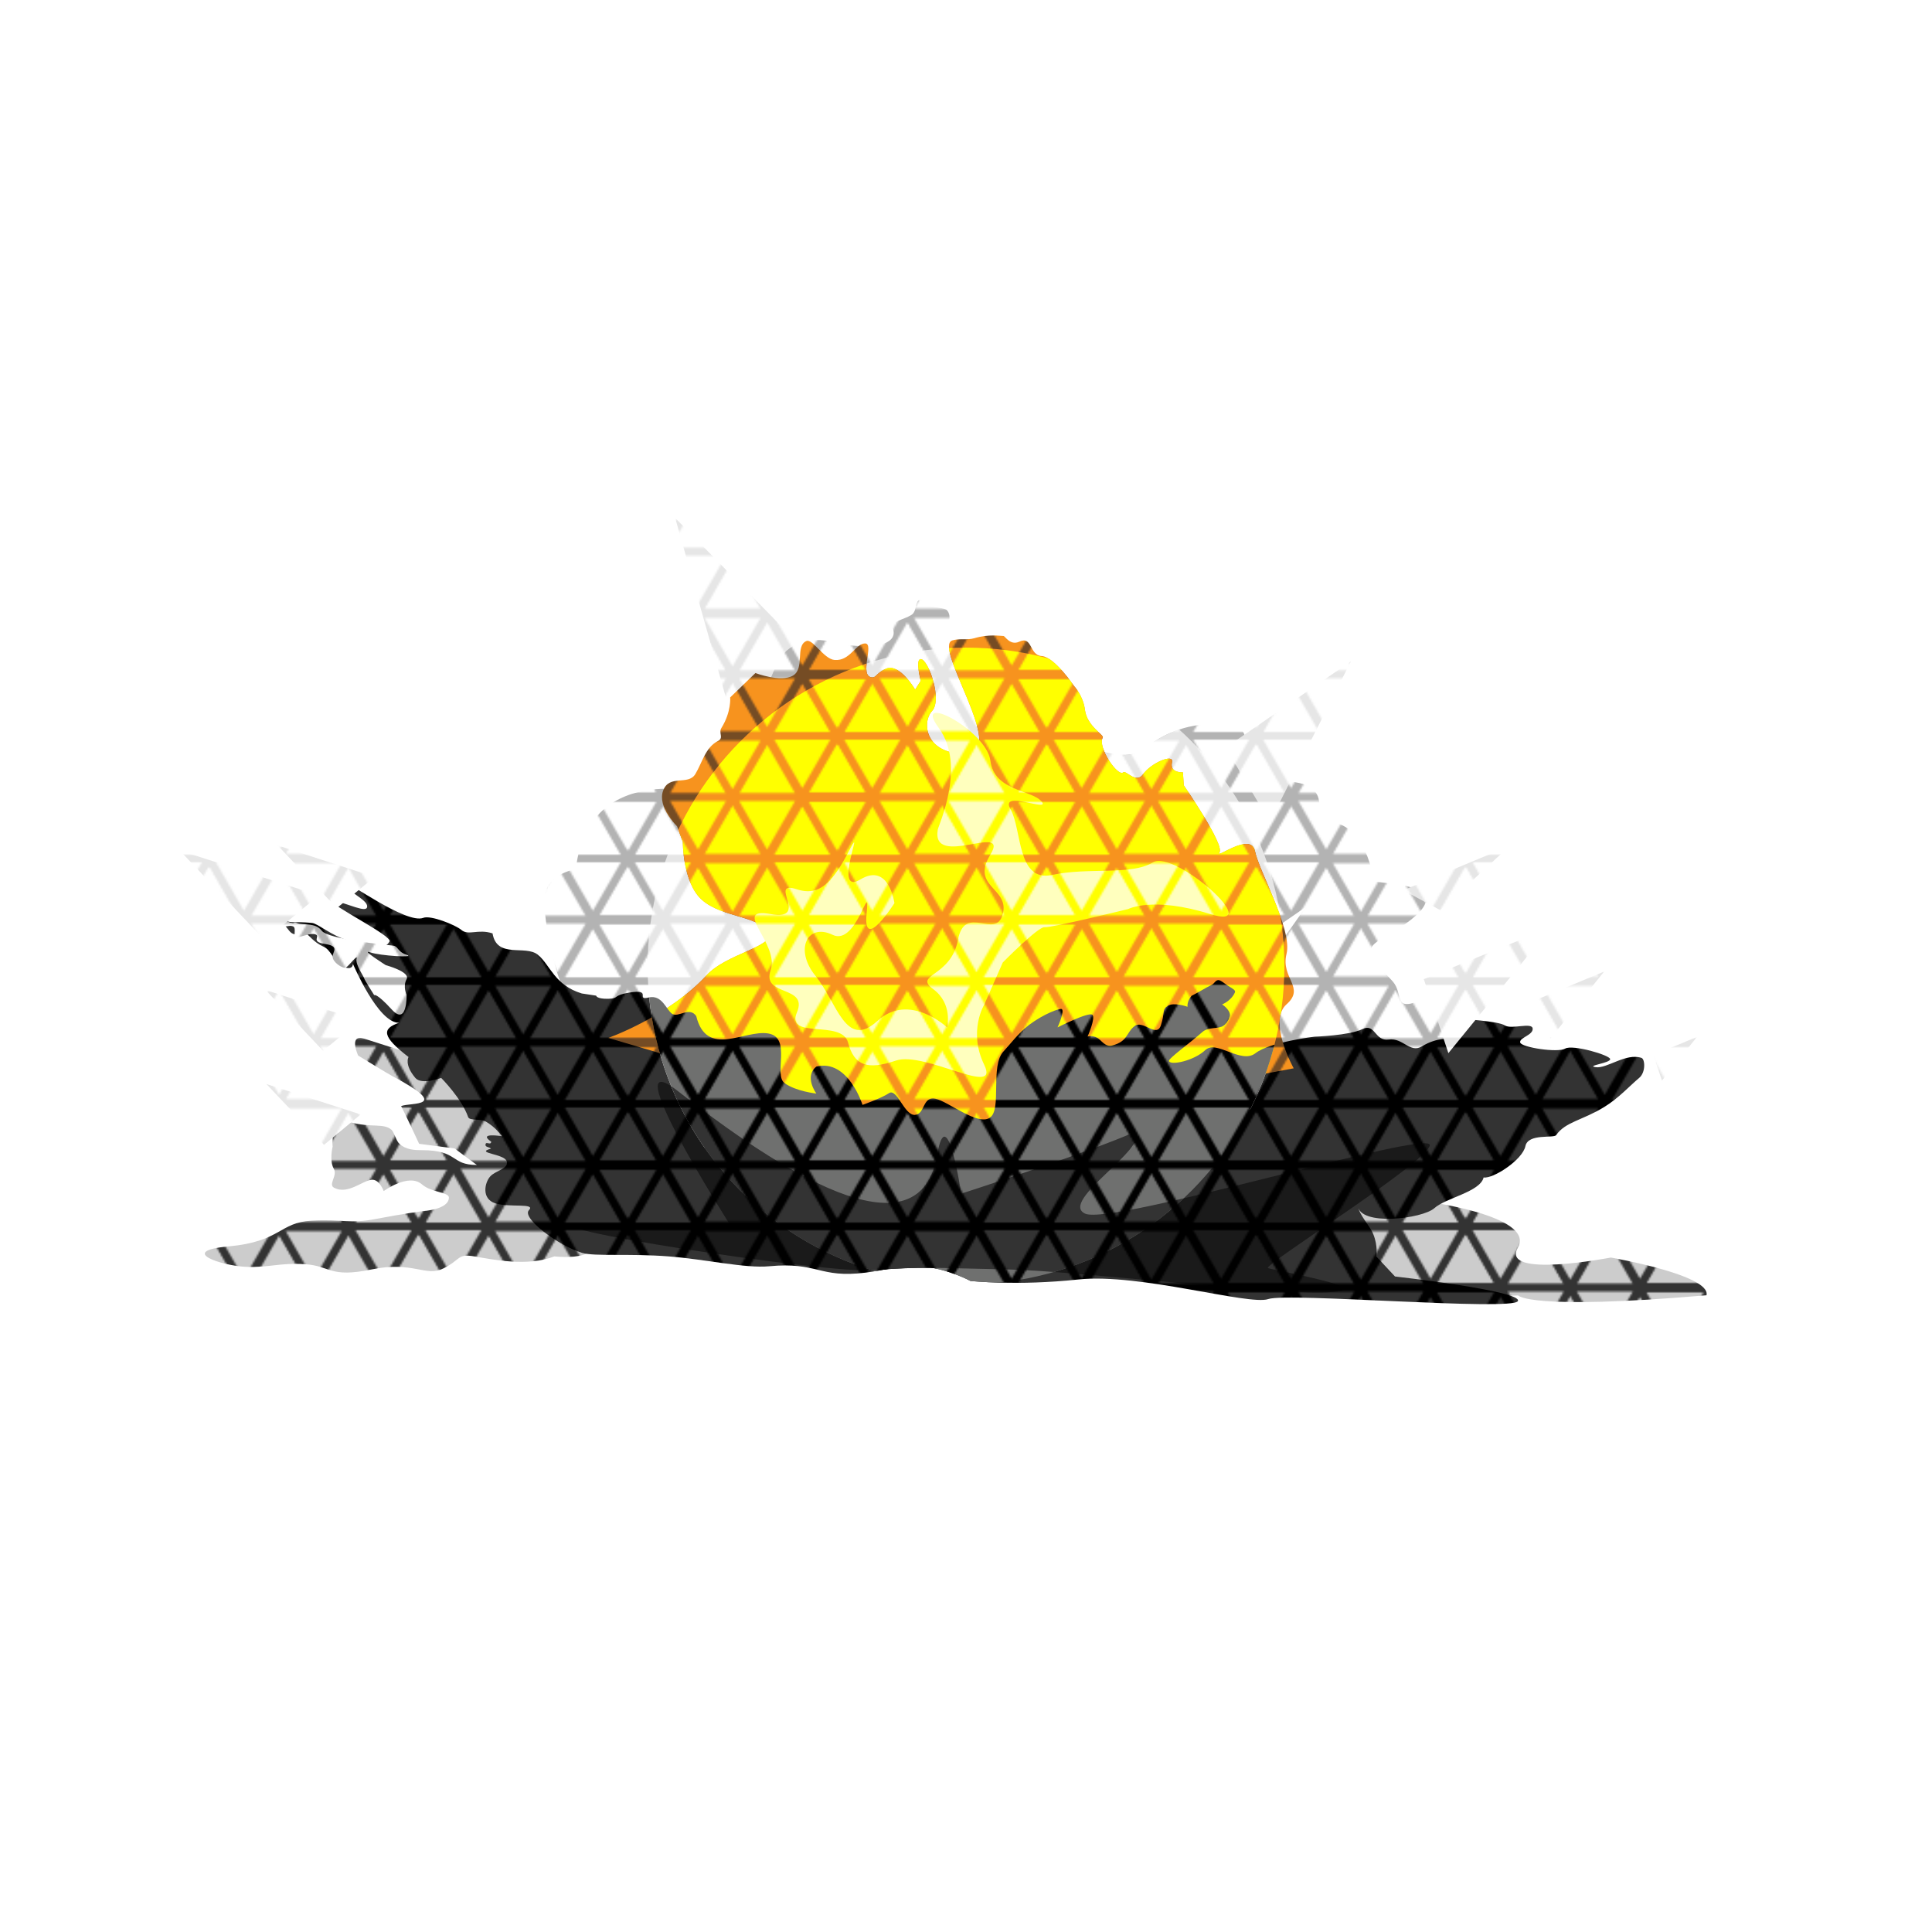 <?xml version="1.0" encoding="utf-8"?>
<!-- Generator: Adobe Illustrator 16.0.0, SVG Export Plug-In . SVG Version: 6.00 Build 0)  -->
<!DOCTYPE svg PUBLIC "-//W3C//DTD SVG 1.1//EN" "http://www.w3.org/Graphics/SVG/1.1/DTD/svg11.dtd">
<svg version="1.1" id="Layer_1" xmlns="http://www.w3.org/2000/svg" xmlns:xlink="http://www.w3.org/1999/xlink" x="0px" y="0px"
	 width="1024px" height="1024px" viewBox="0 0 1024 1024" enable-background="new 0 0 1024 1024" xml:space="preserve">
<pattern  width="110.551" height="65" patternUnits="userSpaceOnUse" id="New_Pattern_12" viewBox="38.611 -99.5 110.551 65" overflow="visible">
	<g>
		<polygon fill="none" points="38.611,-99.5 149.162,-99.5 149.162,-34.5 38.611,-34.5 		"/>
		<g>
			
				<polygon fill="#1A1A1A" stroke="#000000" stroke-width="4" stroke-linecap="round" stroke-linejoin="round" stroke-miterlimit="10" points="
				130.879,-66.251 112.551,-34.5 112.551,-34.5 149.173,-34.5 149.173,-34.5 130.879,-66.251 			"/>
			
				<polygon fill="#1A1A1A" stroke="#000000" stroke-width="4" stroke-linecap="round" stroke-linejoin="round" stroke-miterlimit="10" points="
				167.479,-66.251 149.151,-34.5 149.151,-34.5 185.773,-34.5 185.773,-34.5 167.479,-66.251 			"/>
			
				<polygon fill="#1A1A1A" stroke="#000000" stroke-width="4" stroke-linecap="round" stroke-linejoin="round" stroke-miterlimit="10" points="
				149.179,-34.251 130.851,-2.5 130.851,-2.5 167.474,-2.5 167.474,-2.5 149.179,-34.251 			"/>
			
				<polygon fill="#1A1A1A" stroke="#000000" stroke-width="4" stroke-linecap="round" stroke-linejoin="round" stroke-miterlimit="10" points="
				167.445,-2.748 185.773,-34.5 185.773,-34.5 149.151,-34.5 149.151,-34.5 167.445,-2.748 			"/>
			
				<polygon fill="#1A1A1A" stroke="#000000" stroke-width="4" stroke-linecap="round" stroke-linejoin="round" stroke-miterlimit="10" points="
				130.845,-2.748 149.173,-34.5 149.173,-34.5 112.551,-34.5 112.551,-34.5 130.845,-2.748 			"/>
			
				<polygon fill="#1A1A1A" stroke="#000000" stroke-width="4" stroke-linecap="round" stroke-linejoin="round" stroke-miterlimit="10" points="
				149.145,-34.749 167.474,-66.5 167.474,-66.5 130.851,-66.5 130.851,-66.5 149.145,-34.749 			"/>
		</g>
		<g>
			
				<polygon fill="#1A1A1A" stroke="#000000" stroke-width="4" stroke-linecap="round" stroke-linejoin="round" stroke-miterlimit="10" points="
				75.604,-33.751 57.275,-2 57.275,-2 93.898,-2 93.898,-2 75.604,-33.751 			"/>
			
				<polygon fill="#1A1A1A" stroke="#000000" stroke-width="4" stroke-linecap="round" stroke-linejoin="round" stroke-miterlimit="10" points="
				112.204,-33.751 93.875,-2 93.875,-2 130.498,-2 130.498,-2 112.204,-33.751 			"/>
			
				<polygon fill="#1A1A1A" stroke="#000000" stroke-width="4" stroke-linecap="round" stroke-linejoin="round" stroke-miterlimit="10" points="
				93.87,-2.249 112.198,-34 112.198,-34 75.575,-34 75.575,-34 93.87,-2.249 			"/>
		</g>
		<g>
			
				<polygon fill="#1A1A1A" stroke="#000000" stroke-width="4" stroke-linecap="round" stroke-linejoin="round" stroke-miterlimit="10" points="
				20.329,-66.251 2,-34.5 2,-34.5 38.623,-34.5 38.623,-34.5 20.329,-66.251 			"/>
			
				<polygon fill="#1A1A1A" stroke="#000000" stroke-width="4" stroke-linecap="round" stroke-linejoin="round" stroke-miterlimit="10" points="
				56.929,-66.251 38.6,-34.5 38.6,-34.5 75.223,-34.5 75.223,-34.5 56.929,-66.251 			"/>
			
				<polygon fill="#1A1A1A" stroke="#000000" stroke-width="4" stroke-linecap="round" stroke-linejoin="round" stroke-miterlimit="10" points="
				38.628,-34.251 20.3,-2.5 20.3,-2.5 56.923,-2.5 56.923,-2.5 38.628,-34.251 			"/>
			
				<polygon fill="#1A1A1A" stroke="#000000" stroke-width="4" stroke-linecap="round" stroke-linejoin="round" stroke-miterlimit="10" points="
				56.894,-2.748 75.223,-34.5 75.223,-34.5 38.6,-34.5 38.6,-34.5 56.894,-2.748 			"/>
			
				<polygon fill="#1A1A1A" stroke="#000000" stroke-width="4" stroke-linecap="round" stroke-linejoin="round" stroke-miterlimit="10" points="
				20.294,-2.748 38.623,-34.5 38.623,-34.5 2,-34.5 2,-34.5 20.294,-2.748 			"/>
			
				<polygon fill="#1A1A1A" stroke="#000000" stroke-width="4" stroke-linecap="round" stroke-linejoin="round" stroke-miterlimit="10" points="
				38.594,-34.749 56.923,-66.5 56.923,-66.5 20.3,-66.5 20.3,-66.5 38.594,-34.749 			"/>
		</g>
		<g>
			
				<polygon fill="#1A1A1A" stroke="#000000" stroke-width="4" stroke-linecap="round" stroke-linejoin="round" stroke-miterlimit="10" points="
				130.879,-131.251 112.551,-99.5 112.551,-99.5 149.173,-99.5 149.173,-99.5 130.879,-131.251 			"/>
			
				<polygon fill="#1A1A1A" stroke="#000000" stroke-width="4" stroke-linecap="round" stroke-linejoin="round" stroke-miterlimit="10" points="
				167.479,-131.251 149.151,-99.5 149.151,-99.5 185.773,-99.5 185.773,-99.5 167.479,-131.251 			"/>
			
				<polygon fill="#1A1A1A" stroke="#000000" stroke-width="4" stroke-linecap="round" stroke-linejoin="round" stroke-miterlimit="10" points="
				149.179,-99.251 130.851,-67.5 130.851,-67.5 167.474,-67.5 167.474,-67.5 149.179,-99.251 			"/>
			
				<polygon fill="#1A1A1A" stroke="#000000" stroke-width="4" stroke-linecap="round" stroke-linejoin="round" stroke-miterlimit="10" points="
				167.445,-67.748 185.773,-99.5 185.773,-99.5 149.151,-99.5 149.151,-99.5 167.445,-67.748 			"/>
			
				<polygon fill="#1A1A1A" stroke="#000000" stroke-width="4" stroke-linecap="round" stroke-linejoin="round" stroke-miterlimit="10" points="
				130.845,-67.748 149.173,-99.5 149.173,-99.5 112.551,-99.5 112.551,-99.5 130.845,-67.748 			"/>
			
				<polygon fill="#1A1A1A" stroke="#000000" stroke-width="4" stroke-linecap="round" stroke-linejoin="round" stroke-miterlimit="10" points="
				149.145,-99.749 167.474,-131.5 167.474,-131.5 130.851,-131.5 130.851,-131.5 149.145,-99.749 			"/>
		</g>
		<g>
			
				<polygon fill="#1A1A1A" stroke="#000000" stroke-width="4" stroke-linecap="round" stroke-linejoin="round" stroke-miterlimit="10" points="
				75.604,-98.751 57.275,-67 57.275,-67 93.898,-67 93.898,-67 75.604,-98.751 			"/>
			
				<polygon fill="#1A1A1A" stroke="#000000" stroke-width="4" stroke-linecap="round" stroke-linejoin="round" stroke-miterlimit="10" points="
				112.204,-98.751 93.875,-67 93.875,-67 130.498,-67 130.498,-67 112.204,-98.751 			"/>
			
				<polygon fill="#1A1A1A" stroke="#000000" stroke-width="4" stroke-linecap="round" stroke-linejoin="round" stroke-miterlimit="10" points="
				93.904,-66.751 75.575,-35 75.575,-35 112.198,-35 112.198,-35 93.904,-66.751 			"/>
			
				<polygon fill="#1A1A1A" stroke="#000000" stroke-width="4" stroke-linecap="round" stroke-linejoin="round" stroke-miterlimit="10" points="
				112.169,-35.248 130.498,-67 130.498,-67 93.875,-67 93.875,-67 112.169,-35.248 			"/>
			
				<polygon fill="#1A1A1A" stroke="#000000" stroke-width="4" stroke-linecap="round" stroke-linejoin="round" stroke-miterlimit="10" points="
				75.569,-35.248 93.898,-67 93.898,-67 57.275,-67 57.275,-67 75.569,-35.248 			"/>
			
				<polygon fill="#1A1A1A" stroke="#000000" stroke-width="4" stroke-linecap="round" stroke-linejoin="round" stroke-miterlimit="10" points="
				93.87,-67.249 112.198,-99 112.198,-99 75.575,-99 75.575,-99 93.87,-67.249 			"/>
		</g>
		<g>
			
				<polygon fill="#1A1A1A" stroke="#000000" stroke-width="4" stroke-linecap="round" stroke-linejoin="round" stroke-miterlimit="10" points="
				20.329,-131.251 2,-99.5 2,-99.5 38.623,-99.5 38.623,-99.5 20.329,-131.251 			"/>
			
				<polygon fill="#1A1A1A" stroke="#000000" stroke-width="4" stroke-linecap="round" stroke-linejoin="round" stroke-miterlimit="10" points="
				56.929,-131.251 38.6,-99.5 38.6,-99.5 75.223,-99.5 75.223,-99.5 56.929,-131.251 			"/>
			
				<polygon fill="#1A1A1A" stroke="#000000" stroke-width="4" stroke-linecap="round" stroke-linejoin="round" stroke-miterlimit="10" points="
				38.628,-99.251 20.3,-67.5 20.3,-67.5 56.923,-67.5 56.923,-67.5 38.628,-99.251 			"/>
			
				<polygon fill="#1A1A1A" stroke="#000000" stroke-width="4" stroke-linecap="round" stroke-linejoin="round" stroke-miterlimit="10" points="
				56.894,-67.748 75.223,-99.5 75.223,-99.5 38.6,-99.5 38.6,-99.5 56.894,-67.748 			"/>
			
				<polygon fill="#1A1A1A" stroke="#000000" stroke-width="4" stroke-linecap="round" stroke-linejoin="round" stroke-miterlimit="10" points="
				20.294,-67.748 38.623,-99.5 38.623,-99.5 2,-99.5 2,-99.5 20.294,-67.748 			"/>
			
				<polygon fill="#1A1A1A" stroke="#000000" stroke-width="4" stroke-linecap="round" stroke-linejoin="round" stroke-miterlimit="10" points="
				38.594,-99.749 56.923,-131.5 56.923,-131.5 20.3,-131.5 20.3,-131.5 38.594,-99.749 			"/>
		</g>
		<g>
			
				<polygon fill="#1A1A1A" stroke="#000000" stroke-width="4" stroke-linecap="round" stroke-linejoin="round" stroke-miterlimit="10" points="
				93.904,-131.751 75.575,-100 75.575,-100 112.198,-100 112.198,-100 93.904,-131.751 			"/>
			
				<polygon fill="#1A1A1A" stroke="#000000" stroke-width="4" stroke-linecap="round" stroke-linejoin="round" stroke-miterlimit="10" points="
				112.169,-100.248 130.498,-132 130.498,-132 93.875,-132 93.875,-132 112.169,-100.248 			"/>
			
				<polygon fill="#1A1A1A" stroke="#000000" stroke-width="4" stroke-linecap="round" stroke-linejoin="round" stroke-miterlimit="10" points="
				75.569,-100.248 93.898,-132 93.898,-132 57.275,-132 57.275,-132 75.569,-100.248 			"/>
		</g>
	</g>
</pattern>
<pattern  width="110.551" height="65" patternUnits="userSpaceOnUse" id="New_Pattern_14" viewBox="38.611 -99.5 110.551 65" overflow="visible">
	<g>
		<polygon fill="none" points="38.611,-99.5 149.162,-99.5 149.162,-34.5 38.611,-34.5 		"/>
		<g>
			<polygon fill="#FFFF00" stroke="#F7931E" stroke-width="4" stroke-linejoin="round" stroke-miterlimit="10" points="
				130.879,-66.251 112.551,-34.5 112.551,-34.5 149.174,-34.5 149.174,-34.5 130.879,-66.251 			"/>
			<polygon fill="#FFFF00" stroke="#F7931E" stroke-width="4" stroke-linejoin="round" stroke-miterlimit="10" points="
				167.479,-66.251 149.15,-34.5 149.15,-34.5 185.773,-34.5 185.773,-34.5 167.479,-66.251 			"/>
			<polygon fill="#FFFF00" stroke="#F7931E" stroke-width="4" stroke-linejoin="round" stroke-miterlimit="10" points="
				149.18,-34.251 130.851,-2.5 130.851,-2.5 167.474,-2.5 167.474,-2.5 149.18,-34.251 			"/>
			<polygon fill="#FFFF00" stroke="#F7931E" stroke-width="4" stroke-linejoin="round" stroke-miterlimit="10" points="
				167.445,-2.748 185.773,-34.5 185.773,-34.5 149.15,-34.5 149.15,-34.5 167.445,-2.748 			"/>
			<polygon fill="#FFFF00" stroke="#F7931E" stroke-width="4" stroke-linejoin="round" stroke-miterlimit="10" points="
				130.845,-2.748 149.174,-34.5 149.174,-34.5 112.551,-34.5 112.551,-34.5 130.845,-2.748 			"/>
			<polygon fill="#FFFF00" stroke="#F7931E" stroke-width="4" stroke-linejoin="round" stroke-miterlimit="10" points="
				149.145,-34.749 167.474,-66.5 167.474,-66.5 130.851,-66.5 130.851,-66.5 149.145,-34.749 			"/>
		</g>
		<g>
			<polygon fill="#FFFF00" stroke="#F7931E" stroke-width="4" stroke-linejoin="round" stroke-miterlimit="10" points="
				75.604,-33.751 57.275,-2 57.275,-2 93.898,-2 93.898,-2 75.604,-33.751 			"/>
			<polygon fill="#FFFF00" stroke="#F7931E" stroke-width="4" stroke-linejoin="round" stroke-miterlimit="10" points="
				112.204,-33.751 93.875,-2 93.875,-2 130.498,-2 130.498,-2 112.204,-33.751 			"/>
			<polygon fill="#FFFF00" stroke="#F7931E" stroke-width="4" stroke-linejoin="round" stroke-miterlimit="10" points="
				93.869,-2.249 112.198,-34 112.198,-34 75.575,-34 75.575,-34 93.869,-2.249 			"/>
		</g>
		<g>
			<polygon fill="#FFFF00" stroke="#F7931E" stroke-width="4" stroke-linejoin="round" stroke-miterlimit="10" points="
				20.328,-66.251 2,-34.5 2,-34.5 38.623,-34.5 38.623,-34.5 20.328,-66.251 			"/>
			<polygon fill="#FFFF00" stroke="#F7931E" stroke-width="4" stroke-linejoin="round" stroke-miterlimit="10" points="
				56.929,-66.251 38.6,-34.5 38.6,-34.5 75.223,-34.5 75.223,-34.5 56.929,-66.251 			"/>
			<polygon fill="#FFFF00" stroke="#F7931E" stroke-width="4" stroke-linejoin="round" stroke-miterlimit="10" points="
				38.629,-34.251 20.3,-2.5 20.3,-2.5 56.923,-2.5 56.923,-2.5 38.629,-34.251 			"/>
			<polygon fill="#FFFF00" stroke="#F7931E" stroke-width="4" stroke-linejoin="round" stroke-miterlimit="10" points="
				56.895,-2.748 75.223,-34.5 75.223,-34.5 38.6,-34.5 38.6,-34.5 56.895,-2.748 			"/>
			<polygon fill="#FFFF00" stroke="#F7931E" stroke-width="4" stroke-linejoin="round" stroke-miterlimit="10" points="
				20.294,-2.748 38.623,-34.5 38.623,-34.5 2,-34.5 2,-34.5 20.294,-2.748 			"/>
			<polygon fill="#FFFF00" stroke="#F7931E" stroke-width="4" stroke-linejoin="round" stroke-miterlimit="10" points="
				38.594,-34.749 56.923,-66.5 56.923,-66.5 20.3,-66.5 20.3,-66.5 38.594,-34.749 			"/>
		</g>
		<g>
			<polygon fill="#FFFF00" stroke="#F7931E" stroke-width="4" stroke-linejoin="round" stroke-miterlimit="10" points="
				130.879,-131.251 112.551,-99.5 112.551,-99.5 149.174,-99.5 149.174,-99.5 130.879,-131.251 			"/>
			<polygon fill="#FFFF00" stroke="#F7931E" stroke-width="4" stroke-linejoin="round" stroke-miterlimit="10" points="
				167.479,-131.251 149.15,-99.5 149.15,-99.5 185.773,-99.5 185.773,-99.5 167.479,-131.251 			"/>
			<polygon fill="#FFFF00" stroke="#F7931E" stroke-width="4" stroke-linejoin="round" stroke-miterlimit="10" points="
				149.18,-99.251 130.851,-67.5 130.851,-67.5 167.474,-67.5 167.474,-67.5 149.18,-99.251 			"/>
			<polygon fill="#FFFF00" stroke="#F7931E" stroke-width="4" stroke-linejoin="round" stroke-miterlimit="10" points="
				167.445,-67.748 185.773,-99.5 185.773,-99.5 149.15,-99.5 149.15,-99.5 167.445,-67.748 			"/>
			<polygon fill="#FFFF00" stroke="#F7931E" stroke-width="4" stroke-linejoin="round" stroke-miterlimit="10" points="
				130.845,-67.748 149.174,-99.5 149.174,-99.5 112.551,-99.5 112.551,-99.5 130.845,-67.748 			"/>
			<polygon fill="#FFFF00" stroke="#F7931E" stroke-width="4" stroke-linejoin="round" stroke-miterlimit="10" points="
				149.145,-99.749 167.474,-131.5 167.474,-131.5 130.851,-131.5 130.851,-131.5 149.145,-99.749 			"/>
		</g>
		<g>
			<polygon fill="#FFFF00" stroke="#F7931E" stroke-width="4" stroke-linejoin="round" stroke-miterlimit="10" points="
				75.604,-98.751 57.275,-67 57.275,-67 93.898,-67 93.898,-67 75.604,-98.751 			"/>
			<polygon fill="#FFFF00" stroke="#F7931E" stroke-width="4" stroke-linejoin="round" stroke-miterlimit="10" points="
				112.204,-98.751 93.875,-67 93.875,-67 130.498,-67 130.498,-67 112.204,-98.751 			"/>
			<polygon fill="#FFFF00" stroke="#F7931E" stroke-width="4" stroke-linejoin="round" stroke-miterlimit="10" points="
				93.904,-66.751 75.575,-35 75.575,-35 112.198,-35 112.198,-35 93.904,-66.751 			"/>
			<polygon fill="#FFFF00" stroke="#F7931E" stroke-width="4" stroke-linejoin="round" stroke-miterlimit="10" points="
				112.17,-35.248 130.498,-67 130.498,-67 93.875,-67 93.875,-67 112.17,-35.248 			"/>
			<polygon fill="#FFFF00" stroke="#F7931E" stroke-width="4" stroke-linejoin="round" stroke-miterlimit="10" points="
				75.569,-35.248 93.898,-67 93.898,-67 57.275,-67 57.275,-67 75.569,-35.248 			"/>
			<polygon fill="#FFFF00" stroke="#F7931E" stroke-width="4" stroke-linejoin="round" stroke-miterlimit="10" points="
				93.869,-67.249 112.198,-99 112.198,-99 75.575,-99 75.575,-99 93.869,-67.249 			"/>
		</g>
		<g>
			<polygon fill="#FFFF00" stroke="#F7931E" stroke-width="4" stroke-linejoin="round" stroke-miterlimit="10" points="
				20.328,-131.251 2,-99.5 2,-99.5 38.623,-99.5 38.623,-99.5 20.328,-131.251 			"/>
			<polygon fill="#FFFF00" stroke="#F7931E" stroke-width="4" stroke-linejoin="round" stroke-miterlimit="10" points="
				56.929,-131.251 38.6,-99.5 38.6,-99.5 75.223,-99.5 75.223,-99.5 56.929,-131.251 			"/>
			<polygon fill="#FFFF00" stroke="#F7931E" stroke-width="4" stroke-linejoin="round" stroke-miterlimit="10" points="
				38.629,-99.251 20.3,-67.5 20.3,-67.5 56.923,-67.5 56.923,-67.5 38.629,-99.251 			"/>
			<polygon fill="#FFFF00" stroke="#F7931E" stroke-width="4" stroke-linejoin="round" stroke-miterlimit="10" points="
				56.895,-67.748 75.223,-99.5 75.223,-99.5 38.6,-99.5 38.6,-99.5 56.895,-67.748 			"/>
			<polygon fill="#FFFF00" stroke="#F7931E" stroke-width="4" stroke-linejoin="round" stroke-miterlimit="10" points="
				20.294,-67.748 38.623,-99.5 38.623,-99.5 2,-99.5 2,-99.5 20.294,-67.748 			"/>
			<polygon fill="#FFFF00" stroke="#F7931E" stroke-width="4" stroke-linejoin="round" stroke-miterlimit="10" points="
				38.594,-99.749 56.923,-131.5 56.923,-131.5 20.3,-131.5 20.3,-131.5 38.594,-99.749 			"/>
		</g>
		<g>
			<polygon fill="#FFFF00" stroke="#F7931E" stroke-width="4" stroke-linejoin="round" stroke-miterlimit="10" points="
				93.904,-131.751 75.575,-100 75.575,-100 112.198,-100 112.198,-100 93.904,-131.751 			"/>
			<polygon fill="#FFFF00" stroke="#F7931E" stroke-width="4" stroke-linejoin="round" stroke-miterlimit="10" points="
				112.17,-100.248 130.498,-132 130.498,-132 93.875,-132 93.875,-132 112.17,-100.248 			"/>
			<polygon fill="#FFFF00" stroke="#F7931E" stroke-width="4" stroke-linejoin="round" stroke-miterlimit="10" points="
				75.569,-100.248 93.898,-132 93.898,-132 57.275,-132 57.275,-132 75.569,-100.248 			"/>
		</g>
	</g>
</pattern>
<pattern  width="110.551" height="65" patternUnits="userSpaceOnUse" id="New_Pattern_15" viewBox="38.611 -99.5 110.551 65" overflow="visible">
	<g>
		<polygon fill="none" points="38.611,-99.5 149.162,-99.5 149.162,-34.5 38.611,-34.5 		"/>
		<g>
			<polygon fill="#FFFFBE" stroke="#FFFF00" stroke-width="4" stroke-linejoin="round" stroke-miterlimit="10" points="
				130.879,-66.251 112.551,-34.5 112.551,-34.5 149.174,-34.5 149.174,-34.5 130.879,-66.251 			"/>
			<polygon fill="#FFFFBE" stroke="#FFFF00" stroke-width="4" stroke-linejoin="round" stroke-miterlimit="10" points="
				167.479,-66.251 149.15,-34.5 149.15,-34.5 185.773,-34.5 185.773,-34.5 167.479,-66.251 			"/>
			<polygon fill="#FFFFBE" stroke="#FFFF00" stroke-width="4" stroke-linejoin="round" stroke-miterlimit="10" points="
				149.18,-34.251 130.851,-2.5 130.851,-2.5 167.474,-2.5 167.474,-2.5 149.18,-34.251 			"/>
			<polygon fill="#FFFFBE" stroke="#FFFF00" stroke-width="4" stroke-linejoin="round" stroke-miterlimit="10" points="
				167.445,-2.748 185.773,-34.5 185.773,-34.5 149.15,-34.5 149.15,-34.5 167.445,-2.748 			"/>
			<polygon fill="#FFFFBE" stroke="#FFFF00" stroke-width="4" stroke-linejoin="round" stroke-miterlimit="10" points="
				130.845,-2.748 149.174,-34.5 149.174,-34.5 112.551,-34.5 112.551,-34.5 130.845,-2.748 			"/>
			<polygon fill="#FFFFBE" stroke="#FFFF00" stroke-width="4" stroke-linejoin="round" stroke-miterlimit="10" points="
				149.145,-34.749 167.474,-66.5 167.474,-66.5 130.851,-66.5 130.851,-66.5 149.145,-34.749 			"/>
		</g>
		<g>
			<polygon fill="#FFFFBE" stroke="#FFFF00" stroke-width="4" stroke-linejoin="round" stroke-miterlimit="10" points="
				75.604,-33.751 57.275,-2 57.275,-2 93.898,-2 93.898,-2 75.604,-33.751 			"/>
			<polygon fill="#FFFFBE" stroke="#FFFF00" stroke-width="4" stroke-linejoin="round" stroke-miterlimit="10" points="
				112.204,-33.751 93.875,-2 93.875,-2 130.498,-2 130.498,-2 112.204,-33.751 			"/>
			<polygon fill="#FFFFBE" stroke="#FFFF00" stroke-width="4" stroke-linejoin="round" stroke-miterlimit="10" points="
				93.869,-2.249 112.198,-34 112.198,-34 75.575,-34 75.575,-34 93.869,-2.249 			"/>
		</g>
		<g>
			<polygon fill="#FFFFBE" stroke="#FFFF00" stroke-width="4" stroke-linejoin="round" stroke-miterlimit="10" points="
				20.328,-66.251 2,-34.5 2,-34.5 38.623,-34.5 38.623,-34.5 20.328,-66.251 			"/>
			<polygon fill="#FFFFBE" stroke="#FFFF00" stroke-width="4" stroke-linejoin="round" stroke-miterlimit="10" points="
				56.929,-66.251 38.6,-34.5 38.6,-34.5 75.223,-34.5 75.223,-34.5 56.929,-66.251 			"/>
			<polygon fill="#FFFFBE" stroke="#FFFF00" stroke-width="4" stroke-linejoin="round" stroke-miterlimit="10" points="
				38.629,-34.251 20.3,-2.5 20.3,-2.5 56.923,-2.5 56.923,-2.5 38.629,-34.251 			"/>
			<polygon fill="#FFFFBE" stroke="#FFFF00" stroke-width="4" stroke-linejoin="round" stroke-miterlimit="10" points="
				56.895,-2.748 75.223,-34.5 75.223,-34.5 38.6,-34.5 38.6,-34.5 56.895,-2.748 			"/>
			<polygon fill="#FFFFBE" stroke="#FFFF00" stroke-width="4" stroke-linejoin="round" stroke-miterlimit="10" points="
				20.294,-2.748 38.623,-34.5 38.623,-34.5 2,-34.5 2,-34.5 20.294,-2.748 			"/>
			<polygon fill="#FFFFBE" stroke="#FFFF00" stroke-width="4" stroke-linejoin="round" stroke-miterlimit="10" points="
				38.594,-34.749 56.923,-66.5 56.923,-66.5 20.3,-66.5 20.3,-66.5 38.594,-34.749 			"/>
		</g>
		<g>
			<polygon fill="#FFFFBE" stroke="#FFFF00" stroke-width="4" stroke-linejoin="round" stroke-miterlimit="10" points="
				130.879,-131.251 112.551,-99.5 112.551,-99.5 149.174,-99.5 149.174,-99.5 130.879,-131.251 			"/>
			<polygon fill="#FFFFBE" stroke="#FFFF00" stroke-width="4" stroke-linejoin="round" stroke-miterlimit="10" points="
				167.479,-131.251 149.15,-99.5 149.15,-99.5 185.773,-99.5 185.773,-99.5 167.479,-131.251 			"/>
			<polygon fill="#FFFFBE" stroke="#FFFF00" stroke-width="4" stroke-linejoin="round" stroke-miterlimit="10" points="
				149.18,-99.251 130.851,-67.5 130.851,-67.5 167.474,-67.5 167.474,-67.5 149.18,-99.251 			"/>
			<polygon fill="#FFFFBE" stroke="#FFFF00" stroke-width="4" stroke-linejoin="round" stroke-miterlimit="10" points="
				167.445,-67.748 185.773,-99.5 185.773,-99.5 149.15,-99.5 149.15,-99.5 167.445,-67.748 			"/>
			<polygon fill="#FFFFBE" stroke="#FFFF00" stroke-width="4" stroke-linejoin="round" stroke-miterlimit="10" points="
				130.845,-67.748 149.174,-99.5 149.174,-99.5 112.551,-99.5 112.551,-99.5 130.845,-67.748 			"/>
			<polygon fill="#FFFFBE" stroke="#FFFF00" stroke-width="4" stroke-linejoin="round" stroke-miterlimit="10" points="
				149.145,-99.749 167.474,-131.5 167.474,-131.5 130.851,-131.5 130.851,-131.5 149.145,-99.749 			"/>
		</g>
		<g>
			<polygon fill="#FFFFBE" stroke="#FFFF00" stroke-width="4" stroke-linejoin="round" stroke-miterlimit="10" points="
				75.604,-98.751 57.275,-67 57.275,-67 93.898,-67 93.898,-67 75.604,-98.751 			"/>
			<polygon fill="#FFFFBE" stroke="#FFFF00" stroke-width="4" stroke-linejoin="round" stroke-miterlimit="10" points="
				112.204,-98.751 93.875,-67 93.875,-67 130.498,-67 130.498,-67 112.204,-98.751 			"/>
			<polygon fill="#FFFFBE" stroke="#FFFF00" stroke-width="4" stroke-linejoin="round" stroke-miterlimit="10" points="
				93.904,-66.751 75.575,-35 75.575,-35 112.198,-35 112.198,-35 93.904,-66.751 			"/>
			<polygon fill="#FFFFBE" stroke="#FFFF00" stroke-width="4" stroke-linejoin="round" stroke-miterlimit="10" points="
				112.17,-35.248 130.498,-67 130.498,-67 93.875,-67 93.875,-67 112.17,-35.248 			"/>
			<polygon fill="#FFFFBE" stroke="#FFFF00" stroke-width="4" stroke-linejoin="round" stroke-miterlimit="10" points="
				75.569,-35.248 93.898,-67 93.898,-67 57.275,-67 57.275,-67 75.569,-35.248 			"/>
			<polygon fill="#FFFFBE" stroke="#FFFF00" stroke-width="4" stroke-linejoin="round" stroke-miterlimit="10" points="
				93.869,-67.249 112.198,-99 112.198,-99 75.575,-99 75.575,-99 93.869,-67.249 			"/>
		</g>
		<g>
			<polygon fill="#FFFFBE" stroke="#FFFF00" stroke-width="4" stroke-linejoin="round" stroke-miterlimit="10" points="
				20.328,-131.251 2,-99.5 2,-99.5 38.623,-99.5 38.623,-99.5 20.328,-131.251 			"/>
			<polygon fill="#FFFFBE" stroke="#FFFF00" stroke-width="4" stroke-linejoin="round" stroke-miterlimit="10" points="
				56.929,-131.251 38.6,-99.5 38.6,-99.5 75.223,-99.5 75.223,-99.5 56.929,-131.251 			"/>
			<polygon fill="#FFFFBE" stroke="#FFFF00" stroke-width="4" stroke-linejoin="round" stroke-miterlimit="10" points="
				38.629,-99.251 20.3,-67.5 20.3,-67.5 56.923,-67.5 56.923,-67.5 38.629,-99.251 			"/>
			<polygon fill="#FFFFBE" stroke="#FFFF00" stroke-width="4" stroke-linejoin="round" stroke-miterlimit="10" points="
				56.895,-67.748 75.223,-99.5 75.223,-99.5 38.6,-99.5 38.6,-99.5 56.895,-67.748 			"/>
			<polygon fill="#FFFFBE" stroke="#FFFF00" stroke-width="4" stroke-linejoin="round" stroke-miterlimit="10" points="
				20.294,-67.748 38.623,-99.5 38.623,-99.5 2,-99.5 2,-99.5 20.294,-67.748 			"/>
			<polygon fill="#FFFFBE" stroke="#FFFF00" stroke-width="4" stroke-linejoin="round" stroke-miterlimit="10" points="
				38.594,-99.749 56.923,-131.5 56.923,-131.5 20.3,-131.5 20.3,-131.5 38.594,-99.749 			"/>
		</g>
		<g>
			<polygon fill="#FFFFBE" stroke="#FFFF00" stroke-width="4" stroke-linejoin="round" stroke-miterlimit="10" points="
				93.904,-131.751 75.575,-100 75.575,-100 112.198,-100 112.198,-100 93.904,-131.751 			"/>
			<polygon fill="#FFFFBE" stroke="#FFFF00" stroke-width="4" stroke-linejoin="round" stroke-miterlimit="10" points="
				112.17,-100.248 130.498,-132 130.498,-132 93.875,-132 93.875,-132 112.17,-100.248 			"/>
			<polygon fill="#FFFFBE" stroke="#FFFF00" stroke-width="4" stroke-linejoin="round" stroke-miterlimit="10" points="
				75.569,-100.248 93.898,-132 93.898,-132 57.275,-132 57.275,-132 75.569,-100.248 			"/>
		</g>
	</g>
</pattern>
<pattern  width="110.551" height="65" patternUnits="userSpaceOnUse" id="New_Pattern_16" viewBox="38.611 -99.5 110.551 65" overflow="visible">
	<g>
		<polygon fill="none" points="38.611,-99.5 149.162,-99.5 149.162,-34.5 38.611,-34.5 		"/>
		<g>
			<polygon fill="#F7931E" stroke="#754C24" stroke-width="4" stroke-linejoin="round" stroke-miterlimit="10" points="
				130.879,-66.251 112.551,-34.5 112.551,-34.5 149.174,-34.5 149.174,-34.5 130.879,-66.251 			"/>
			<polygon fill="#F7931E" stroke="#754C24" stroke-width="4" stroke-linejoin="round" stroke-miterlimit="10" points="
				167.479,-66.251 149.15,-34.5 149.15,-34.5 185.773,-34.5 185.773,-34.5 167.479,-66.251 			"/>
			<polygon fill="#F7931E" stroke="#754C24" stroke-width="4" stroke-linejoin="round" stroke-miterlimit="10" points="
				149.18,-34.251 130.851,-2.5 130.851,-2.5 167.474,-2.5 167.474,-2.5 149.18,-34.251 			"/>
			<polygon fill="#F7931E" stroke="#754C24" stroke-width="4" stroke-linejoin="round" stroke-miterlimit="10" points="
				167.445,-2.748 185.773,-34.5 185.773,-34.5 149.15,-34.5 149.15,-34.5 167.445,-2.748 			"/>
			<polygon fill="#F7931E" stroke="#754C24" stroke-width="4" stroke-linejoin="round" stroke-miterlimit="10" points="
				130.845,-2.748 149.174,-34.5 149.174,-34.5 112.551,-34.5 112.551,-34.5 130.845,-2.748 			"/>
			<polygon fill="#F7931E" stroke="#754C24" stroke-width="4" stroke-linejoin="round" stroke-miterlimit="10" points="
				149.145,-34.749 167.474,-66.5 167.474,-66.5 130.851,-66.5 130.851,-66.5 149.145,-34.749 			"/>
		</g>
		<g>
			<polygon fill="#F7931E" stroke="#754C24" stroke-width="4" stroke-linejoin="round" stroke-miterlimit="10" points="
				75.604,-33.751 57.275,-2 57.275,-2 93.898,-2 93.898,-2 75.604,-33.751 			"/>
			<polygon fill="#F7931E" stroke="#754C24" stroke-width="4" stroke-linejoin="round" stroke-miterlimit="10" points="
				112.204,-33.751 93.875,-2 93.875,-2 130.498,-2 130.498,-2 112.204,-33.751 			"/>
			<polygon fill="#F7931E" stroke="#754C24" stroke-width="4" stroke-linejoin="round" stroke-miterlimit="10" points="
				93.869,-2.249 112.198,-34 112.198,-34 75.575,-34 75.575,-34 93.869,-2.249 			"/>
		</g>
		<g>
			<polygon fill="#F7931E" stroke="#754C24" stroke-width="4" stroke-linejoin="round" stroke-miterlimit="10" points="
				20.328,-66.251 2,-34.5 2,-34.5 38.623,-34.5 38.623,-34.5 20.328,-66.251 			"/>
			<polygon fill="#F7931E" stroke="#754C24" stroke-width="4" stroke-linejoin="round" stroke-miterlimit="10" points="
				56.929,-66.251 38.6,-34.5 38.6,-34.5 75.223,-34.5 75.223,-34.5 56.929,-66.251 			"/>
			<polygon fill="#F7931E" stroke="#754C24" stroke-width="4" stroke-linejoin="round" stroke-miterlimit="10" points="
				38.629,-34.251 20.3,-2.5 20.3,-2.5 56.923,-2.5 56.923,-2.5 38.629,-34.251 			"/>
			<polygon fill="#F7931E" stroke="#754C24" stroke-width="4" stroke-linejoin="round" stroke-miterlimit="10" points="
				56.895,-2.748 75.223,-34.5 75.223,-34.5 38.6,-34.5 38.6,-34.5 56.895,-2.748 			"/>
			<polygon fill="#F7931E" stroke="#754C24" stroke-width="4" stroke-linejoin="round" stroke-miterlimit="10" points="
				20.294,-2.748 38.623,-34.5 38.623,-34.5 2,-34.5 2,-34.5 20.294,-2.748 			"/>
			<polygon fill="#F7931E" stroke="#754C24" stroke-width="4" stroke-linejoin="round" stroke-miterlimit="10" points="
				38.594,-34.749 56.923,-66.5 56.923,-66.5 20.3,-66.5 20.3,-66.5 38.594,-34.749 			"/>
		</g>
		<g>
			<polygon fill="#F7931E" stroke="#754C24" stroke-width="4" stroke-linejoin="round" stroke-miterlimit="10" points="
				130.879,-131.251 112.551,-99.5 112.551,-99.5 149.174,-99.5 149.174,-99.5 130.879,-131.251 			"/>
			<polygon fill="#F7931E" stroke="#754C24" stroke-width="4" stroke-linejoin="round" stroke-miterlimit="10" points="
				167.479,-131.251 149.15,-99.5 149.15,-99.5 185.773,-99.5 185.773,-99.5 167.479,-131.251 			"/>
			<polygon fill="#F7931E" stroke="#754C24" stroke-width="4" stroke-linejoin="round" stroke-miterlimit="10" points="
				149.18,-99.251 130.851,-67.5 130.851,-67.5 167.474,-67.5 167.474,-67.5 149.18,-99.251 			"/>
			<polygon fill="#F7931E" stroke="#754C24" stroke-width="4" stroke-linejoin="round" stroke-miterlimit="10" points="
				167.445,-67.748 185.773,-99.5 185.773,-99.5 149.15,-99.5 149.15,-99.5 167.445,-67.748 			"/>
			<polygon fill="#F7931E" stroke="#754C24" stroke-width="4" stroke-linejoin="round" stroke-miterlimit="10" points="
				130.845,-67.748 149.174,-99.5 149.174,-99.5 112.551,-99.5 112.551,-99.5 130.845,-67.748 			"/>
			<polygon fill="#F7931E" stroke="#754C24" stroke-width="4" stroke-linejoin="round" stroke-miterlimit="10" points="
				149.145,-99.749 167.474,-131.5 167.474,-131.5 130.851,-131.5 130.851,-131.5 149.145,-99.749 			"/>
		</g>
		<g>
			<polygon fill="#F7931E" stroke="#754C24" stroke-width="4" stroke-linejoin="round" stroke-miterlimit="10" points="
				75.604,-98.751 57.275,-67 57.275,-67 93.898,-67 93.898,-67 75.604,-98.751 			"/>
			<polygon fill="#F7931E" stroke="#754C24" stroke-width="4" stroke-linejoin="round" stroke-miterlimit="10" points="
				112.204,-98.751 93.875,-67 93.875,-67 130.498,-67 130.498,-67 112.204,-98.751 			"/>
			<polygon fill="#F7931E" stroke="#754C24" stroke-width="4" stroke-linejoin="round" stroke-miterlimit="10" points="
				93.904,-66.751 75.575,-35 75.575,-35 112.198,-35 112.198,-35 93.904,-66.751 			"/>
			<polygon fill="#F7931E" stroke="#754C24" stroke-width="4" stroke-linejoin="round" stroke-miterlimit="10" points="
				112.17,-35.248 130.498,-67 130.498,-67 93.875,-67 93.875,-67 112.17,-35.248 			"/>
			<polygon fill="#F7931E" stroke="#754C24" stroke-width="4" stroke-linejoin="round" stroke-miterlimit="10" points="
				75.569,-35.248 93.898,-67 93.898,-67 57.275,-67 57.275,-67 75.569,-35.248 			"/>
			<polygon fill="#F7931E" stroke="#754C24" stroke-width="4" stroke-linejoin="round" stroke-miterlimit="10" points="
				93.869,-67.249 112.198,-99 112.198,-99 75.575,-99 75.575,-99 93.869,-67.249 			"/>
		</g>
		<g>
			<polygon fill="#F7931E" stroke="#754C24" stroke-width="4" stroke-linejoin="round" stroke-miterlimit="10" points="
				20.328,-131.251 2,-99.5 2,-99.5 38.623,-99.5 38.623,-99.5 20.328,-131.251 			"/>
			<polygon fill="#F7931E" stroke="#754C24" stroke-width="4" stroke-linejoin="round" stroke-miterlimit="10" points="
				56.929,-131.251 38.6,-99.5 38.6,-99.5 75.223,-99.5 75.223,-99.5 56.929,-131.251 			"/>
			<polygon fill="#F7931E" stroke="#754C24" stroke-width="4" stroke-linejoin="round" stroke-miterlimit="10" points="
				38.629,-99.251 20.3,-67.5 20.3,-67.5 56.923,-67.5 56.923,-67.5 38.629,-99.251 			"/>
			<polygon fill="#F7931E" stroke="#754C24" stroke-width="4" stroke-linejoin="round" stroke-miterlimit="10" points="
				56.895,-67.748 75.223,-99.5 75.223,-99.5 38.6,-99.5 38.6,-99.5 56.895,-67.748 			"/>
			<polygon fill="#F7931E" stroke="#754C24" stroke-width="4" stroke-linejoin="round" stroke-miterlimit="10" points="
				20.294,-67.748 38.623,-99.5 38.623,-99.5 2,-99.5 2,-99.5 20.294,-67.748 			"/>
			<polygon fill="#F7931E" stroke="#754C24" stroke-width="4" stroke-linejoin="round" stroke-miterlimit="10" points="
				38.594,-99.749 56.923,-131.5 56.923,-131.5 20.3,-131.5 20.3,-131.5 38.594,-99.749 			"/>
		</g>
		<g>
			<polygon fill="#F7931E" stroke="#754C24" stroke-width="4" stroke-linejoin="round" stroke-miterlimit="10" points="
				93.904,-131.751 75.575,-100 75.575,-100 112.198,-100 112.198,-100 93.904,-131.751 			"/>
			<polygon fill="#F7931E" stroke="#754C24" stroke-width="4" stroke-linejoin="round" stroke-miterlimit="10" points="
				112.17,-100.248 130.498,-132 130.498,-132 93.875,-132 93.875,-132 112.17,-100.248 			"/>
			<polygon fill="#F7931E" stroke="#754C24" stroke-width="4" stroke-linejoin="round" stroke-miterlimit="10" points="
				75.569,-100.248 93.898,-132 93.898,-132 57.275,-132 57.275,-132 75.569,-100.248 			"/>
		</g>
	</g>
</pattern>
<pattern  width="110.551" height="65" patternUnits="userSpaceOnUse" id="New_Pattern_18" viewBox="38.611 -99.5 110.551 65" overflow="visible">
	<g>
		<polygon fill="none" points="38.611,-99.5 149.162,-99.5 149.162,-34.5 38.611,-34.5 		"/>
		<g>
			
				<polygon fill="#FFFFFF" stroke="#E6E6E6" stroke-width="4" stroke-linecap="round" stroke-linejoin="round" stroke-miterlimit="10" points="
				130.879,-66.251 112.551,-34.5 112.551,-34.5 149.173,-34.5 149.173,-34.5 130.879,-66.251 			"/>
			
				<polygon fill="#FFFFFF" stroke="#E6E6E6" stroke-width="4" stroke-linecap="round" stroke-linejoin="round" stroke-miterlimit="10" points="
				167.479,-66.251 149.151,-34.5 149.151,-34.5 185.773,-34.5 185.773,-34.5 167.479,-66.251 			"/>
			
				<polygon fill="#FFFFFF" stroke="#E6E6E6" stroke-width="4" stroke-linecap="round" stroke-linejoin="round" stroke-miterlimit="10" points="
				149.179,-34.251 130.851,-2.5 130.851,-2.5 167.474,-2.5 167.474,-2.5 149.179,-34.251 			"/>
			
				<polygon fill="#FFFFFF" stroke="#E6E6E6" stroke-width="4" stroke-linecap="round" stroke-linejoin="round" stroke-miterlimit="10" points="
				167.445,-2.748 185.773,-34.5 185.773,-34.5 149.151,-34.5 149.151,-34.5 167.445,-2.748 			"/>
			
				<polygon fill="#FFFFFF" stroke="#E6E6E6" stroke-width="4" stroke-linecap="round" stroke-linejoin="round" stroke-miterlimit="10" points="
				130.845,-2.748 149.173,-34.5 149.173,-34.5 112.551,-34.5 112.551,-34.5 130.845,-2.748 			"/>
			
				<polygon fill="#FFFFFF" stroke="#E6E6E6" stroke-width="4" stroke-linecap="round" stroke-linejoin="round" stroke-miterlimit="10" points="
				149.145,-34.749 167.474,-66.5 167.474,-66.5 130.851,-66.5 130.851,-66.5 149.145,-34.749 			"/>
		</g>
		<g>
			
				<polygon fill="#FFFFFF" stroke="#E6E6E6" stroke-width="4" stroke-linecap="round" stroke-linejoin="round" stroke-miterlimit="10" points="
				75.604,-33.751 57.275,-2 57.275,-2 93.898,-2 93.898,-2 75.604,-33.751 			"/>
			
				<polygon fill="#FFFFFF" stroke="#E6E6E6" stroke-width="4" stroke-linecap="round" stroke-linejoin="round" stroke-miterlimit="10" points="
				112.204,-33.751 93.875,-2 93.875,-2 130.498,-2 130.498,-2 112.204,-33.751 			"/>
			
				<polygon fill="#FFFFFF" stroke="#E6E6E6" stroke-width="4" stroke-linecap="round" stroke-linejoin="round" stroke-miterlimit="10" points="
				93.87,-2.249 112.198,-34 112.198,-34 75.575,-34 75.575,-34 93.87,-2.249 			"/>
		</g>
		<g>
			
				<polygon fill="#FFFFFF" stroke="#E6E6E6" stroke-width="4" stroke-linecap="round" stroke-linejoin="round" stroke-miterlimit="10" points="
				20.329,-66.251 2,-34.5 2,-34.5 38.623,-34.5 38.623,-34.5 20.329,-66.251 			"/>
			
				<polygon fill="#FFFFFF" stroke="#E6E6E6" stroke-width="4" stroke-linecap="round" stroke-linejoin="round" stroke-miterlimit="10" points="
				56.929,-66.251 38.6,-34.5 38.6,-34.5 75.223,-34.5 75.223,-34.5 56.929,-66.251 			"/>
			
				<polygon fill="#FFFFFF" stroke="#E6E6E6" stroke-width="4" stroke-linecap="round" stroke-linejoin="round" stroke-miterlimit="10" points="
				38.628,-34.251 20.3,-2.5 20.3,-2.5 56.923,-2.5 56.923,-2.5 38.628,-34.251 			"/>
			
				<polygon fill="#FFFFFF" stroke="#E6E6E6" stroke-width="4" stroke-linecap="round" stroke-linejoin="round" stroke-miterlimit="10" points="
				56.895,-2.748 75.223,-34.5 75.223,-34.5 38.6,-34.5 38.6,-34.5 56.895,-2.748 			"/>
			
				<polygon fill="#FFFFFF" stroke="#E6E6E6" stroke-width="4" stroke-linecap="round" stroke-linejoin="round" stroke-miterlimit="10" points="
				20.294,-2.748 38.623,-34.5 38.623,-34.5 2,-34.5 2,-34.5 20.294,-2.748 			"/>
			
				<polygon fill="#FFFFFF" stroke="#E6E6E6" stroke-width="4" stroke-linecap="round" stroke-linejoin="round" stroke-miterlimit="10" points="
				38.594,-34.749 56.923,-66.5 56.923,-66.5 20.3,-66.5 20.3,-66.5 38.594,-34.749 			"/>
		</g>
		<g>
			
				<polygon fill="#FFFFFF" stroke="#E6E6E6" stroke-width="4" stroke-linecap="round" stroke-linejoin="round" stroke-miterlimit="10" points="
				130.879,-131.251 112.551,-99.5 112.551,-99.5 149.173,-99.5 149.173,-99.5 130.879,-131.251 			"/>
			
				<polygon fill="#FFFFFF" stroke="#E6E6E6" stroke-width="4" stroke-linecap="round" stroke-linejoin="round" stroke-miterlimit="10" points="
				167.479,-131.251 149.151,-99.5 149.151,-99.5 185.773,-99.5 185.773,-99.5 167.479,-131.251 			"/>
			
				<polygon fill="#FFFFFF" stroke="#E6E6E6" stroke-width="4" stroke-linecap="round" stroke-linejoin="round" stroke-miterlimit="10" points="
				149.179,-99.251 130.851,-67.5 130.851,-67.5 167.474,-67.5 167.474,-67.5 149.179,-99.251 			"/>
			
				<polygon fill="#FFFFFF" stroke="#E6E6E6" stroke-width="4" stroke-linecap="round" stroke-linejoin="round" stroke-miterlimit="10" points="
				167.445,-67.748 185.773,-99.5 185.773,-99.5 149.151,-99.5 149.151,-99.5 167.445,-67.748 			"/>
			
				<polygon fill="#FFFFFF" stroke="#E6E6E6" stroke-width="4" stroke-linecap="round" stroke-linejoin="round" stroke-miterlimit="10" points="
				130.845,-67.748 149.173,-99.5 149.173,-99.5 112.551,-99.5 112.551,-99.5 130.845,-67.748 			"/>
			
				<polygon fill="#FFFFFF" stroke="#E6E6E6" stroke-width="4" stroke-linecap="round" stroke-linejoin="round" stroke-miterlimit="10" points="
				149.145,-99.749 167.474,-131.5 167.474,-131.5 130.851,-131.5 130.851,-131.5 149.145,-99.749 			"/>
		</g>
		<g>
			
				<polygon fill="#FFFFFF" stroke="#E6E6E6" stroke-width="4" stroke-linecap="round" stroke-linejoin="round" stroke-miterlimit="10" points="
				75.604,-98.751 57.275,-67 57.275,-67 93.898,-67 93.898,-67 75.604,-98.751 			"/>
			
				<polygon fill="#FFFFFF" stroke="#E6E6E6" stroke-width="4" stroke-linecap="round" stroke-linejoin="round" stroke-miterlimit="10" points="
				112.204,-98.751 93.875,-67 93.875,-67 130.498,-67 130.498,-67 112.204,-98.751 			"/>
			
				<polygon fill="#FFFFFF" stroke="#E6E6E6" stroke-width="4" stroke-linecap="round" stroke-linejoin="round" stroke-miterlimit="10" points="
				93.904,-66.751 75.575,-35 75.575,-35 112.198,-35 112.198,-35 93.904,-66.751 			"/>
			
				<polygon fill="#FFFFFF" stroke="#E6E6E6" stroke-width="4" stroke-linecap="round" stroke-linejoin="round" stroke-miterlimit="10" points="
				112.17,-35.248 130.498,-67 130.498,-67 93.875,-67 93.875,-67 112.17,-35.248 			"/>
			
				<polygon fill="#FFFFFF" stroke="#E6E6E6" stroke-width="4" stroke-linecap="round" stroke-linejoin="round" stroke-miterlimit="10" points="
				75.569,-35.248 93.898,-67 93.898,-67 57.275,-67 57.275,-67 75.569,-35.248 			"/>
			
				<polygon fill="#FFFFFF" stroke="#E6E6E6" stroke-width="4" stroke-linecap="round" stroke-linejoin="round" stroke-miterlimit="10" points="
				93.87,-67.249 112.198,-99 112.198,-99 75.575,-99 75.575,-99 93.87,-67.249 			"/>
		</g>
		<g>
			
				<polygon fill="#FFFFFF" stroke="#E6E6E6" stroke-width="4" stroke-linecap="round" stroke-linejoin="round" stroke-miterlimit="10" points="
				20.329,-131.251 2,-99.5 2,-99.5 38.623,-99.5 38.623,-99.5 20.329,-131.251 			"/>
			
				<polygon fill="#FFFFFF" stroke="#E6E6E6" stroke-width="4" stroke-linecap="round" stroke-linejoin="round" stroke-miterlimit="10" points="
				56.929,-131.251 38.6,-99.5 38.6,-99.5 75.223,-99.5 75.223,-99.5 56.929,-131.251 			"/>
			
				<polygon fill="#FFFFFF" stroke="#E6E6E6" stroke-width="4" stroke-linecap="round" stroke-linejoin="round" stroke-miterlimit="10" points="
				38.628,-99.251 20.3,-67.5 20.3,-67.5 56.923,-67.5 56.923,-67.5 38.628,-99.251 			"/>
			
				<polygon fill="#FFFFFF" stroke="#E6E6E6" stroke-width="4" stroke-linecap="round" stroke-linejoin="round" stroke-miterlimit="10" points="
				56.895,-67.748 75.223,-99.5 75.223,-99.5 38.6,-99.5 38.6,-99.5 56.895,-67.748 			"/>
			
				<polygon fill="#FFFFFF" stroke="#E6E6E6" stroke-width="4" stroke-linecap="round" stroke-linejoin="round" stroke-miterlimit="10" points="
				20.294,-67.748 38.623,-99.5 38.623,-99.5 2,-99.5 2,-99.5 20.294,-67.748 			"/>
			
				<polygon fill="#FFFFFF" stroke="#E6E6E6" stroke-width="4" stroke-linecap="round" stroke-linejoin="round" stroke-miterlimit="10" points="
				38.594,-99.749 56.923,-131.5 56.923,-131.5 20.3,-131.5 20.3,-131.5 38.594,-99.749 			"/>
		</g>
		<g>
			
				<polygon fill="#FFFFFF" stroke="#E6E6E6" stroke-width="4" stroke-linecap="round" stroke-linejoin="round" stroke-miterlimit="10" points="
				93.904,-131.751 75.575,-100 75.575,-100 112.198,-100 112.198,-100 93.904,-131.751 			"/>
			
				<polygon fill="#FFFFFF" stroke="#E6E6E6" stroke-width="4" stroke-linecap="round" stroke-linejoin="round" stroke-miterlimit="10" points="
				112.17,-100.248 130.498,-132 130.498,-132 93.875,-132 93.875,-132 112.17,-100.248 			"/>
			
				<polygon fill="#FFFFFF" stroke="#E6E6E6" stroke-width="4" stroke-linecap="round" stroke-linejoin="round" stroke-miterlimit="10" points="
				75.569,-100.248 93.898,-132 93.898,-132 57.275,-132 57.275,-132 75.569,-100.248 			"/>
		</g>
	</g>
</pattern>
<pattern  width="110.551" height="65" patternUnits="userSpaceOnUse" id="New_Pattern_5" viewBox="38.611 -99.5 110.551 65" overflow="visible">
	<g>
		<polygon fill="none" points="38.611,-99.5 149.162,-99.5 149.162,-34.5 38.611,-34.5 		"/>
		<g>
			
				<polygon fill="#6F706F" stroke="#000000" stroke-width="4" stroke-linecap="round" stroke-linejoin="round" stroke-miterlimit="10" points="
				130.879,-66.251 112.551,-34.5 112.551,-34.5 149.173,-34.5 149.173,-34.5 130.879,-66.251 			"/>
			
				<polygon fill="#6F706F" stroke="#000000" stroke-width="4" stroke-linecap="round" stroke-linejoin="round" stroke-miterlimit="10" points="
				167.479,-66.251 149.151,-34.5 149.151,-34.5 185.773,-34.5 185.773,-34.5 167.479,-66.251 			"/>
			
				<polygon fill="#6F706F" stroke="#000000" stroke-width="4" stroke-linecap="round" stroke-linejoin="round" stroke-miterlimit="10" points="
				149.179,-34.251 130.851,-2.5 130.851,-2.5 167.474,-2.5 167.474,-2.5 149.179,-34.251 			"/>
			
				<polygon fill="#6F706F" stroke="#000000" stroke-width="4" stroke-linecap="round" stroke-linejoin="round" stroke-miterlimit="10" points="
				167.445,-2.748 185.773,-34.5 185.773,-34.5 149.151,-34.5 149.151,-34.5 167.445,-2.748 			"/>
			
				<polygon fill="#6F706F" stroke="#000000" stroke-width="4" stroke-linecap="round" stroke-linejoin="round" stroke-miterlimit="10" points="
				130.845,-2.748 149.173,-34.5 149.173,-34.5 112.551,-34.5 112.551,-34.5 130.845,-2.748 			"/>
			
				<polygon fill="#6F706F" stroke="#000000" stroke-width="4" stroke-linecap="round" stroke-linejoin="round" stroke-miterlimit="10" points="
				149.145,-34.749 167.474,-66.5 167.474,-66.5 130.851,-66.5 130.851,-66.5 149.145,-34.749 			"/>
		</g>
		<g>
			
				<polygon fill="#6F706F" stroke="#000000" stroke-width="4" stroke-linecap="round" stroke-linejoin="round" stroke-miterlimit="10" points="
				75.604,-33.751 57.275,-2 57.275,-2 93.898,-2 93.898,-2 75.604,-33.751 			"/>
			
				<polygon fill="#6F706F" stroke="#000000" stroke-width="4" stroke-linecap="round" stroke-linejoin="round" stroke-miterlimit="10" points="
				112.204,-33.751 93.875,-2 93.875,-2 130.498,-2 130.498,-2 112.204,-33.751 			"/>
			
				<polygon fill="#6F706F" stroke="#000000" stroke-width="4" stroke-linecap="round" stroke-linejoin="round" stroke-miterlimit="10" points="
				93.87,-2.249 112.198,-34 112.198,-34 75.575,-34 75.575,-34 93.87,-2.249 			"/>
		</g>
		<g>
			
				<polygon fill="#6F706F" stroke="#000000" stroke-width="4" stroke-linecap="round" stroke-linejoin="round" stroke-miterlimit="10" points="
				20.329,-66.251 2,-34.5 2,-34.5 38.623,-34.5 38.623,-34.5 20.329,-66.251 			"/>
			
				<polygon fill="#6F706F" stroke="#000000" stroke-width="4" stroke-linecap="round" stroke-linejoin="round" stroke-miterlimit="10" points="
				56.929,-66.251 38.6,-34.5 38.6,-34.5 75.223,-34.5 75.223,-34.5 56.929,-66.251 			"/>
			
				<polygon fill="#6F706F" stroke="#000000" stroke-width="4" stroke-linecap="round" stroke-linejoin="round" stroke-miterlimit="10" points="
				38.628,-34.251 20.3,-2.5 20.3,-2.5 56.923,-2.5 56.923,-2.5 38.628,-34.251 			"/>
			
				<polygon fill="#6F706F" stroke="#000000" stroke-width="4" stroke-linecap="round" stroke-linejoin="round" stroke-miterlimit="10" points="
				56.894,-2.748 75.223,-34.5 75.223,-34.5 38.6,-34.5 38.6,-34.5 56.894,-2.748 			"/>
			
				<polygon fill="#6F706F" stroke="#000000" stroke-width="4" stroke-linecap="round" stroke-linejoin="round" stroke-miterlimit="10" points="
				20.294,-2.748 38.623,-34.5 38.623,-34.5 2,-34.5 2,-34.5 20.294,-2.748 			"/>
			
				<polygon fill="#6F706F" stroke="#000000" stroke-width="4" stroke-linecap="round" stroke-linejoin="round" stroke-miterlimit="10" points="
				38.594,-34.749 56.923,-66.5 56.923,-66.5 20.3,-66.5 20.3,-66.5 38.594,-34.749 			"/>
		</g>
		<g>
			
				<polygon fill="#6F706F" stroke="#000000" stroke-width="4" stroke-linecap="round" stroke-linejoin="round" stroke-miterlimit="10" points="
				130.879,-131.251 112.551,-99.5 112.551,-99.5 149.173,-99.5 149.173,-99.5 130.879,-131.251 			"/>
			
				<polygon fill="#6F706F" stroke="#000000" stroke-width="4" stroke-linecap="round" stroke-linejoin="round" stroke-miterlimit="10" points="
				167.479,-131.251 149.151,-99.5 149.151,-99.5 185.773,-99.5 185.773,-99.5 167.479,-131.251 			"/>
			
				<polygon fill="#6F706F" stroke="#000000" stroke-width="4" stroke-linecap="round" stroke-linejoin="round" stroke-miterlimit="10" points="
				149.179,-99.251 130.851,-67.5 130.851,-67.5 167.474,-67.5 167.474,-67.5 149.179,-99.251 			"/>
			
				<polygon fill="#6F706F" stroke="#000000" stroke-width="4" stroke-linecap="round" stroke-linejoin="round" stroke-miterlimit="10" points="
				167.445,-67.748 185.773,-99.5 185.773,-99.5 149.151,-99.5 149.151,-99.5 167.445,-67.748 			"/>
			
				<polygon fill="#6F706F" stroke="#000000" stroke-width="4" stroke-linecap="round" stroke-linejoin="round" stroke-miterlimit="10" points="
				130.845,-67.748 149.173,-99.5 149.173,-99.5 112.551,-99.5 112.551,-99.5 130.845,-67.748 			"/>
			
				<polygon fill="#6F706F" stroke="#000000" stroke-width="4" stroke-linecap="round" stroke-linejoin="round" stroke-miterlimit="10" points="
				149.145,-99.749 167.474,-131.5 167.474,-131.5 130.851,-131.5 130.851,-131.5 149.145,-99.749 			"/>
		</g>
		<g>
			
				<polygon fill="#6F706F" stroke="#000000" stroke-width="4" stroke-linecap="round" stroke-linejoin="round" stroke-miterlimit="10" points="
				75.604,-98.751 57.275,-67 57.275,-67 93.898,-67 93.898,-67 75.604,-98.751 			"/>
			
				<polygon fill="#6F706F" stroke="#000000" stroke-width="4" stroke-linecap="round" stroke-linejoin="round" stroke-miterlimit="10" points="
				112.204,-98.751 93.875,-67 93.875,-67 130.498,-67 130.498,-67 112.204,-98.751 			"/>
			
				<polygon fill="#6F706F" stroke="#000000" stroke-width="4" stroke-linecap="round" stroke-linejoin="round" stroke-miterlimit="10" points="
				93.904,-66.751 75.575,-35 75.575,-35 112.198,-35 112.198,-35 93.904,-66.751 			"/>
			
				<polygon fill="#6F706F" stroke="#000000" stroke-width="4" stroke-linecap="round" stroke-linejoin="round" stroke-miterlimit="10" points="
				112.169,-35.248 130.498,-67 130.498,-67 93.875,-67 93.875,-67 112.169,-35.248 			"/>
			
				<polygon fill="#6F706F" stroke="#000000" stroke-width="4" stroke-linecap="round" stroke-linejoin="round" stroke-miterlimit="10" points="
				75.569,-35.248 93.898,-67 93.898,-67 57.275,-67 57.275,-67 75.569,-35.248 			"/>
			
				<polygon fill="#6F706F" stroke="#000000" stroke-width="4" stroke-linecap="round" stroke-linejoin="round" stroke-miterlimit="10" points="
				93.87,-67.249 112.198,-99 112.198,-99 75.575,-99 75.575,-99 93.87,-67.249 			"/>
		</g>
		<g>
			
				<polygon fill="#6F706F" stroke="#000000" stroke-width="4" stroke-linecap="round" stroke-linejoin="round" stroke-miterlimit="10" points="
				20.329,-131.251 2,-99.5 2,-99.5 38.623,-99.5 38.623,-99.5 20.329,-131.251 			"/>
			
				<polygon fill="#6F706F" stroke="#000000" stroke-width="4" stroke-linecap="round" stroke-linejoin="round" stroke-miterlimit="10" points="
				56.929,-131.251 38.6,-99.5 38.6,-99.5 75.223,-99.5 75.223,-99.5 56.929,-131.251 			"/>
			
				<polygon fill="#6F706F" stroke="#000000" stroke-width="4" stroke-linecap="round" stroke-linejoin="round" stroke-miterlimit="10" points="
				38.628,-99.251 20.3,-67.5 20.3,-67.5 56.923,-67.5 56.923,-67.5 38.628,-99.251 			"/>
			
				<polygon fill="#6F706F" stroke="#000000" stroke-width="4" stroke-linecap="round" stroke-linejoin="round" stroke-miterlimit="10" points="
				56.894,-67.748 75.223,-99.5 75.223,-99.5 38.6,-99.5 38.6,-99.5 56.894,-67.748 			"/>
			
				<polygon fill="#6F706F" stroke="#000000" stroke-width="4" stroke-linecap="round" stroke-linejoin="round" stroke-miterlimit="10" points="
				20.294,-67.748 38.623,-99.5 38.623,-99.5 2,-99.5 2,-99.5 20.294,-67.748 			"/>
			
				<polygon fill="#6F706F" stroke="#000000" stroke-width="4" stroke-linecap="round" stroke-linejoin="round" stroke-miterlimit="10" points="
				38.594,-99.749 56.923,-131.5 56.923,-131.5 20.3,-131.5 20.3,-131.5 38.594,-99.749 			"/>
		</g>
		<g>
			
				<polygon fill="#6F706F" stroke="#000000" stroke-width="4" stroke-linecap="round" stroke-linejoin="round" stroke-miterlimit="10" points="
				93.904,-131.751 75.575,-100 75.575,-100 112.198,-100 112.198,-100 93.904,-131.751 			"/>
			
				<polygon fill="#6F706F" stroke="#000000" stroke-width="4" stroke-linecap="round" stroke-linejoin="round" stroke-miterlimit="10" points="
				112.169,-100.248 130.498,-132 130.498,-132 93.875,-132 93.875,-132 112.169,-100.248 			"/>
			
				<polygon fill="#6F706F" stroke="#000000" stroke-width="4" stroke-linecap="round" stroke-linejoin="round" stroke-miterlimit="10" points="
				75.569,-100.248 93.898,-132 93.898,-132 57.275,-132 57.275,-132 75.569,-100.248 			"/>
		</g>
	</g>
</pattern>
<pattern  width="110.551" height="65" patternUnits="userSpaceOnUse" id="New_Pattern_6" viewBox="38.611 -99.5 110.551 65" overflow="visible">
	<g>
		<polygon fill="none" points="38.611,-99.5 149.162,-99.5 149.162,-34.5 38.611,-34.5 		"/>
		<g>
			
				<polygon fill="#333333" stroke="#000000" stroke-width="4" stroke-linecap="round" stroke-linejoin="round" stroke-miterlimit="10" points="
				130.879,-66.251 112.551,-34.5 112.551,-34.5 149.173,-34.5 149.173,-34.5 130.879,-66.251 			"/>
			
				<polygon fill="#333333" stroke="#000000" stroke-width="4" stroke-linecap="round" stroke-linejoin="round" stroke-miterlimit="10" points="
				167.479,-66.251 149.151,-34.5 149.151,-34.5 185.773,-34.5 185.773,-34.5 167.479,-66.251 			"/>
			
				<polygon fill="#333333" stroke="#000000" stroke-width="4" stroke-linecap="round" stroke-linejoin="round" stroke-miterlimit="10" points="
				149.179,-34.251 130.851,-2.5 130.851,-2.5 167.474,-2.5 167.474,-2.5 149.179,-34.251 			"/>
			
				<polygon fill="#333333" stroke="#000000" stroke-width="4" stroke-linecap="round" stroke-linejoin="round" stroke-miterlimit="10" points="
				167.445,-2.748 185.773,-34.5 185.773,-34.5 149.151,-34.5 149.151,-34.5 167.445,-2.748 			"/>
			
				<polygon fill="#333333" stroke="#000000" stroke-width="4" stroke-linecap="round" stroke-linejoin="round" stroke-miterlimit="10" points="
				130.845,-2.748 149.173,-34.5 149.173,-34.5 112.551,-34.5 112.551,-34.5 130.845,-2.748 			"/>
			
				<polygon fill="#333333" stroke="#000000" stroke-width="4" stroke-linecap="round" stroke-linejoin="round" stroke-miterlimit="10" points="
				149.145,-34.749 167.474,-66.5 167.474,-66.5 130.851,-66.5 130.851,-66.5 149.145,-34.749 			"/>
		</g>
		<g>
			
				<polygon fill="#333333" stroke="#000000" stroke-width="4" stroke-linecap="round" stroke-linejoin="round" stroke-miterlimit="10" points="
				75.604,-33.751 57.275,-2 57.275,-2 93.898,-2 93.898,-2 75.604,-33.751 			"/>
			
				<polygon fill="#333333" stroke="#000000" stroke-width="4" stroke-linecap="round" stroke-linejoin="round" stroke-miterlimit="10" points="
				112.204,-33.751 93.875,-2 93.875,-2 130.498,-2 130.498,-2 112.204,-33.751 			"/>
			
				<polygon fill="#333333" stroke="#000000" stroke-width="4" stroke-linecap="round" stroke-linejoin="round" stroke-miterlimit="10" points="
				93.87,-2.249 112.198,-34 112.198,-34 75.575,-34 75.575,-34 93.87,-2.249 			"/>
		</g>
		<g>
			
				<polygon fill="#333333" stroke="#000000" stroke-width="4" stroke-linecap="round" stroke-linejoin="round" stroke-miterlimit="10" points="
				20.329,-66.251 2,-34.5 2,-34.5 38.623,-34.5 38.623,-34.5 20.329,-66.251 			"/>
			
				<polygon fill="#333333" stroke="#000000" stroke-width="4" stroke-linecap="round" stroke-linejoin="round" stroke-miterlimit="10" points="
				56.929,-66.251 38.6,-34.5 38.6,-34.5 75.223,-34.5 75.223,-34.5 56.929,-66.251 			"/>
			
				<polygon fill="#333333" stroke="#000000" stroke-width="4" stroke-linecap="round" stroke-linejoin="round" stroke-miterlimit="10" points="
				38.628,-34.251 20.3,-2.5 20.3,-2.5 56.923,-2.5 56.923,-2.5 38.628,-34.251 			"/>
			
				<polygon fill="#333333" stroke="#000000" stroke-width="4" stroke-linecap="round" stroke-linejoin="round" stroke-miterlimit="10" points="
				56.894,-2.748 75.223,-34.5 75.223,-34.5 38.6,-34.5 38.6,-34.5 56.894,-2.748 			"/>
			
				<polygon fill="#333333" stroke="#000000" stroke-width="4" stroke-linecap="round" stroke-linejoin="round" stroke-miterlimit="10" points="
				20.294,-2.748 38.623,-34.5 38.623,-34.5 2,-34.5 2,-34.5 20.294,-2.748 			"/>
			
				<polygon fill="#333333" stroke="#000000" stroke-width="4" stroke-linecap="round" stroke-linejoin="round" stroke-miterlimit="10" points="
				38.594,-34.749 56.923,-66.5 56.923,-66.5 20.3,-66.5 20.3,-66.5 38.594,-34.749 			"/>
		</g>
		<g>
			
				<polygon fill="#333333" stroke="#000000" stroke-width="4" stroke-linecap="round" stroke-linejoin="round" stroke-miterlimit="10" points="
				130.879,-131.251 112.551,-99.5 112.551,-99.5 149.173,-99.5 149.173,-99.5 130.879,-131.251 			"/>
			
				<polygon fill="#333333" stroke="#000000" stroke-width="4" stroke-linecap="round" stroke-linejoin="round" stroke-miterlimit="10" points="
				167.479,-131.251 149.151,-99.5 149.151,-99.5 185.773,-99.5 185.773,-99.5 167.479,-131.251 			"/>
			
				<polygon fill="#333333" stroke="#000000" stroke-width="4" stroke-linecap="round" stroke-linejoin="round" stroke-miterlimit="10" points="
				149.179,-99.251 130.851,-67.5 130.851,-67.5 167.474,-67.5 167.474,-67.5 149.179,-99.251 			"/>
			
				<polygon fill="#333333" stroke="#000000" stroke-width="4" stroke-linecap="round" stroke-linejoin="round" stroke-miterlimit="10" points="
				167.445,-67.748 185.773,-99.5 185.773,-99.5 149.151,-99.5 149.151,-99.5 167.445,-67.748 			"/>
			
				<polygon fill="#333333" stroke="#000000" stroke-width="4" stroke-linecap="round" stroke-linejoin="round" stroke-miterlimit="10" points="
				130.845,-67.748 149.173,-99.5 149.173,-99.5 112.551,-99.5 112.551,-99.5 130.845,-67.748 			"/>
			
				<polygon fill="#333333" stroke="#000000" stroke-width="4" stroke-linecap="round" stroke-linejoin="round" stroke-miterlimit="10" points="
				149.145,-99.749 167.474,-131.5 167.474,-131.5 130.851,-131.5 130.851,-131.5 149.145,-99.749 			"/>
		</g>
		<g>
			
				<polygon fill="#333333" stroke="#000000" stroke-width="4" stroke-linecap="round" stroke-linejoin="round" stroke-miterlimit="10" points="
				75.604,-98.751 57.275,-67 57.275,-67 93.898,-67 93.898,-67 75.604,-98.751 			"/>
			
				<polygon fill="#333333" stroke="#000000" stroke-width="4" stroke-linecap="round" stroke-linejoin="round" stroke-miterlimit="10" points="
				112.204,-98.751 93.875,-67 93.875,-67 130.498,-67 130.498,-67 112.204,-98.751 			"/>
			
				<polygon fill="#333333" stroke="#000000" stroke-width="4" stroke-linecap="round" stroke-linejoin="round" stroke-miterlimit="10" points="
				93.904,-66.751 75.575,-35 75.575,-35 112.198,-35 112.198,-35 93.904,-66.751 			"/>
			
				<polygon fill="#333333" stroke="#000000" stroke-width="4" stroke-linecap="round" stroke-linejoin="round" stroke-miterlimit="10" points="
				112.169,-35.248 130.498,-67 130.498,-67 93.875,-67 93.875,-67 112.169,-35.248 			"/>
			
				<polygon fill="#333333" stroke="#000000" stroke-width="4" stroke-linecap="round" stroke-linejoin="round" stroke-miterlimit="10" points="
				75.569,-35.248 93.898,-67 93.898,-67 57.275,-67 57.275,-67 75.569,-35.248 			"/>
			
				<polygon fill="#333333" stroke="#000000" stroke-width="4" stroke-linecap="round" stroke-linejoin="round" stroke-miterlimit="10" points="
				93.87,-67.249 112.198,-99 112.198,-99 75.575,-99 75.575,-99 93.87,-67.249 			"/>
		</g>
		<g>
			
				<polygon fill="#333333" stroke="#000000" stroke-width="4" stroke-linecap="round" stroke-linejoin="round" stroke-miterlimit="10" points="
				20.329,-131.251 2,-99.5 2,-99.5 38.623,-99.5 38.623,-99.5 20.329,-131.251 			"/>
			
				<polygon fill="#333333" stroke="#000000" stroke-width="4" stroke-linecap="round" stroke-linejoin="round" stroke-miterlimit="10" points="
				56.929,-131.251 38.6,-99.5 38.6,-99.5 75.223,-99.5 75.223,-99.5 56.929,-131.251 			"/>
			
				<polygon fill="#333333" stroke="#000000" stroke-width="4" stroke-linecap="round" stroke-linejoin="round" stroke-miterlimit="10" points="
				38.628,-99.251 20.3,-67.5 20.3,-67.5 56.923,-67.5 56.923,-67.5 38.628,-99.251 			"/>
			
				<polygon fill="#333333" stroke="#000000" stroke-width="4" stroke-linecap="round" stroke-linejoin="round" stroke-miterlimit="10" points="
				56.894,-67.748 75.223,-99.5 75.223,-99.5 38.6,-99.5 38.6,-99.5 56.894,-67.748 			"/>
			
				<polygon fill="#333333" stroke="#000000" stroke-width="4" stroke-linecap="round" stroke-linejoin="round" stroke-miterlimit="10" points="
				20.294,-67.748 38.623,-99.5 38.623,-99.5 2,-99.5 2,-99.5 20.294,-67.748 			"/>
			
				<polygon fill="#333333" stroke="#000000" stroke-width="4" stroke-linecap="round" stroke-linejoin="round" stroke-miterlimit="10" points="
				38.594,-99.749 56.923,-131.5 56.923,-131.5 20.3,-131.5 20.3,-131.5 38.594,-99.749 			"/>
		</g>
		<g>
			
				<polygon fill="#333333" stroke="#000000" stroke-width="4" stroke-linecap="round" stroke-linejoin="round" stroke-miterlimit="10" points="
				93.904,-131.751 75.575,-100 75.575,-100 112.198,-100 112.198,-100 93.904,-131.751 			"/>
			
				<polygon fill="#333333" stroke="#000000" stroke-width="4" stroke-linecap="round" stroke-linejoin="round" stroke-miterlimit="10" points="
				112.169,-100.248 130.498,-132 130.498,-132 93.875,-132 93.875,-132 112.169,-100.248 			"/>
			
				<polygon fill="#333333" stroke="#000000" stroke-width="4" stroke-linecap="round" stroke-linejoin="round" stroke-miterlimit="10" points="
				75.569,-100.248 93.898,-132 93.898,-132 57.275,-132 57.275,-132 75.569,-100.248 			"/>
		</g>
	</g>
</pattern>
<pattern  width="110.551" height="65" patternUnits="userSpaceOnUse" id="New_Pattern_7" viewBox="38.611 -99.5 110.551 65" overflow="visible">
	<g>
		<polygon fill="none" points="38.611,-99.5 149.162,-99.5 149.162,-34.5 38.611,-34.5 		"/>
		<g>
			<polygon fill="#FFFFFF" stroke="#B3B3B3" stroke-width="4" stroke-linejoin="round" stroke-miterlimit="10" points="
				130.879,-66.251 112.551,-34.5 112.551,-34.5 149.174,-34.5 149.174,-34.5 130.879,-66.251 			"/>
			<polygon fill="#FFFFFF" stroke="#B3B3B3" stroke-width="4" stroke-linejoin="round" stroke-miterlimit="10" points="
				167.479,-66.251 149.15,-34.5 149.15,-34.5 185.773,-34.5 185.773,-34.5 167.479,-66.251 			"/>
			<polygon fill="#FFFFFF" stroke="#B3B3B3" stroke-width="4" stroke-linejoin="round" stroke-miterlimit="10" points="
				149.18,-34.251 130.851,-2.5 130.851,-2.5 167.474,-2.5 167.474,-2.5 149.18,-34.251 			"/>
			<polygon fill="#FFFFFF" stroke="#B3B3B3" stroke-width="4" stroke-linejoin="round" stroke-miterlimit="10" points="
				167.445,-2.748 185.773,-34.5 185.773,-34.5 149.15,-34.5 149.15,-34.5 167.445,-2.748 			"/>
			<polygon fill="#FFFFFF" stroke="#B3B3B3" stroke-width="4" stroke-linejoin="round" stroke-miterlimit="10" points="
				130.845,-2.748 149.174,-34.5 149.174,-34.5 112.551,-34.5 112.551,-34.5 130.845,-2.748 			"/>
			<polygon fill="#FFFFFF" stroke="#B3B3B3" stroke-width="4" stroke-linejoin="round" stroke-miterlimit="10" points="
				149.145,-34.749 167.474,-66.5 167.474,-66.5 130.851,-66.5 130.851,-66.5 149.145,-34.749 			"/>
		</g>
		<g>
			<polygon fill="#FFFFFF" stroke="#B3B3B3" stroke-width="4" stroke-linejoin="round" stroke-miterlimit="10" points="
				75.604,-33.751 57.275,-2 57.275,-2 93.898,-2 93.898,-2 75.604,-33.751 			"/>
			<polygon fill="#FFFFFF" stroke="#B3B3B3" stroke-width="4" stroke-linejoin="round" stroke-miterlimit="10" points="
				112.204,-33.751 93.875,-2 93.875,-2 130.498,-2 130.498,-2 112.204,-33.751 			"/>
			<polygon fill="#FFFFFF" stroke="#B3B3B3" stroke-width="4" stroke-linejoin="round" stroke-miterlimit="10" points="
				93.869,-2.249 112.198,-34 112.198,-34 75.575,-34 75.575,-34 93.869,-2.249 			"/>
		</g>
		<g>
			<polygon fill="#FFFFFF" stroke="#B3B3B3" stroke-width="4" stroke-linejoin="round" stroke-miterlimit="10" points="
				20.328,-66.251 2,-34.5 2,-34.5 38.623,-34.5 38.623,-34.5 20.328,-66.251 			"/>
			<polygon fill="#FFFFFF" stroke="#B3B3B3" stroke-width="4" stroke-linejoin="round" stroke-miterlimit="10" points="
				56.929,-66.251 38.6,-34.5 38.6,-34.5 75.223,-34.5 75.223,-34.5 56.929,-66.251 			"/>
			<polygon fill="#FFFFFF" stroke="#B3B3B3" stroke-width="4" stroke-linejoin="round" stroke-miterlimit="10" points="
				38.629,-34.251 20.3,-2.5 20.3,-2.5 56.923,-2.5 56.923,-2.5 38.629,-34.251 			"/>
			<polygon fill="#FFFFFF" stroke="#B3B3B3" stroke-width="4" stroke-linejoin="round" stroke-miterlimit="10" points="
				56.895,-2.748 75.223,-34.5 75.223,-34.5 38.6,-34.5 38.6,-34.5 56.895,-2.748 			"/>
			<polygon fill="#FFFFFF" stroke="#B3B3B3" stroke-width="4" stroke-linejoin="round" stroke-miterlimit="10" points="
				20.294,-2.748 38.623,-34.5 38.623,-34.5 2,-34.5 2,-34.5 20.294,-2.748 			"/>
			<polygon fill="#FFFFFF" stroke="#B3B3B3" stroke-width="4" stroke-linejoin="round" stroke-miterlimit="10" points="
				38.594,-34.749 56.923,-66.5 56.923,-66.5 20.3,-66.5 20.3,-66.5 38.594,-34.749 			"/>
		</g>
		<g>
			<polygon fill="#FFFFFF" stroke="#B3B3B3" stroke-width="4" stroke-linejoin="round" stroke-miterlimit="10" points="
				130.879,-131.251 112.551,-99.5 112.551,-99.5 149.174,-99.5 149.174,-99.5 130.879,-131.251 			"/>
			<polygon fill="#FFFFFF" stroke="#B3B3B3" stroke-width="4" stroke-linejoin="round" stroke-miterlimit="10" points="
				167.479,-131.251 149.15,-99.5 149.15,-99.5 185.773,-99.5 185.773,-99.5 167.479,-131.251 			"/>
			<polygon fill="#FFFFFF" stroke="#B3B3B3" stroke-width="4" stroke-linejoin="round" stroke-miterlimit="10" points="
				149.18,-99.251 130.851,-67.5 130.851,-67.5 167.474,-67.5 167.474,-67.5 149.18,-99.251 			"/>
			<polygon fill="#FFFFFF" stroke="#B3B3B3" stroke-width="4" stroke-linejoin="round" stroke-miterlimit="10" points="
				167.445,-67.748 185.773,-99.5 185.773,-99.5 149.15,-99.5 149.15,-99.5 167.445,-67.748 			"/>
			<polygon fill="#FFFFFF" stroke="#B3B3B3" stroke-width="4" stroke-linejoin="round" stroke-miterlimit="10" points="
				130.845,-67.748 149.174,-99.5 149.174,-99.5 112.551,-99.5 112.551,-99.5 130.845,-67.748 			"/>
			<polygon fill="#FFFFFF" stroke="#B3B3B3" stroke-width="4" stroke-linejoin="round" stroke-miterlimit="10" points="
				149.145,-99.749 167.474,-131.5 167.474,-131.5 130.851,-131.5 130.851,-131.5 149.145,-99.749 			"/>
		</g>
		<g>
			<polygon fill="#FFFFFF" stroke="#B3B3B3" stroke-width="4" stroke-linejoin="round" stroke-miterlimit="10" points="
				75.604,-98.751 57.275,-67 57.275,-67 93.898,-67 93.898,-67 75.604,-98.751 			"/>
			<polygon fill="#FFFFFF" stroke="#B3B3B3" stroke-width="4" stroke-linejoin="round" stroke-miterlimit="10" points="
				112.204,-98.751 93.875,-67 93.875,-67 130.498,-67 130.498,-67 112.204,-98.751 			"/>
			<polygon fill="#FFFFFF" stroke="#B3B3B3" stroke-width="4" stroke-linejoin="round" stroke-miterlimit="10" points="
				93.904,-66.751 75.575,-35 75.575,-35 112.198,-35 112.198,-35 93.904,-66.751 			"/>
			<polygon fill="#FFFFFF" stroke="#B3B3B3" stroke-width="4" stroke-linejoin="round" stroke-miterlimit="10" points="
				112.17,-35.248 130.498,-67 130.498,-67 93.875,-67 93.875,-67 112.17,-35.248 			"/>
			<polygon fill="#FFFFFF" stroke="#B3B3B3" stroke-width="4" stroke-linejoin="round" stroke-miterlimit="10" points="
				75.569,-35.248 93.898,-67 93.898,-67 57.275,-67 57.275,-67 75.569,-35.248 			"/>
			<polygon fill="#FFFFFF" stroke="#B3B3B3" stroke-width="4" stroke-linejoin="round" stroke-miterlimit="10" points="
				93.869,-67.249 112.198,-99 112.198,-99 75.575,-99 75.575,-99 93.869,-67.249 			"/>
		</g>
		<g>
			<polygon fill="#FFFFFF" stroke="#B3B3B3" stroke-width="4" stroke-linejoin="round" stroke-miterlimit="10" points="
				20.328,-131.251 2,-99.5 2,-99.5 38.623,-99.5 38.623,-99.5 20.328,-131.251 			"/>
			<polygon fill="#FFFFFF" stroke="#B3B3B3" stroke-width="4" stroke-linejoin="round" stroke-miterlimit="10" points="
				56.929,-131.251 38.6,-99.5 38.6,-99.5 75.223,-99.5 75.223,-99.5 56.929,-131.251 			"/>
			<polygon fill="#FFFFFF" stroke="#B3B3B3" stroke-width="4" stroke-linejoin="round" stroke-miterlimit="10" points="
				38.629,-99.251 20.3,-67.5 20.3,-67.5 56.923,-67.5 56.923,-67.5 38.629,-99.251 			"/>
			<polygon fill="#FFFFFF" stroke="#B3B3B3" stroke-width="4" stroke-linejoin="round" stroke-miterlimit="10" points="
				56.895,-67.748 75.223,-99.5 75.223,-99.5 38.6,-99.5 38.6,-99.5 56.895,-67.748 			"/>
			<polygon fill="#FFFFFF" stroke="#B3B3B3" stroke-width="4" stroke-linejoin="round" stroke-miterlimit="10" points="
				20.294,-67.748 38.623,-99.5 38.623,-99.5 2,-99.5 2,-99.5 20.294,-67.748 			"/>
			<polygon fill="#FFFFFF" stroke="#B3B3B3" stroke-width="4" stroke-linejoin="round" stroke-miterlimit="10" points="
				38.594,-99.749 56.923,-131.5 56.923,-131.5 20.3,-131.5 20.3,-131.5 38.594,-99.749 			"/>
		</g>
		<g>
			<polygon fill="#FFFFFF" stroke="#B3B3B3" stroke-width="4" stroke-linejoin="round" stroke-miterlimit="10" points="
				93.904,-131.751 75.575,-100 75.575,-100 112.198,-100 112.198,-100 93.904,-131.751 			"/>
			<polygon fill="#FFFFFF" stroke="#B3B3B3" stroke-width="4" stroke-linejoin="round" stroke-miterlimit="10" points="
				112.17,-100.248 130.498,-132 130.498,-132 93.875,-132 93.875,-132 112.17,-100.248 			"/>
			<polygon fill="#FFFFFF" stroke="#B3B3B3" stroke-width="4" stroke-linejoin="round" stroke-miterlimit="10" points="
				75.569,-100.248 93.898,-132 93.898,-132 57.275,-132 57.275,-132 75.569,-100.248 			"/>
		</g>
	</g>
</pattern>
<pattern  width="110.551" height="65" patternUnits="userSpaceOnUse" id="New_Pattern_8" viewBox="38.611 -99.5 110.551 65" overflow="visible">
	<g>
		<polygon fill="none" points="38.611,-99.5 149.162,-99.5 149.162,-34.5 38.611,-34.5 		"/>
		<g>
			<polygon fill="#CCCCCC" stroke="#333333" stroke-width="4" stroke-linejoin="round" stroke-miterlimit="10" points="
				130.879,-66.251 112.551,-34.5 112.551,-34.5 149.173,-34.5 149.173,-34.5 130.879,-66.251 			"/>
			<polygon fill="#CCCCCC" stroke="#333333" stroke-width="4" stroke-linejoin="round" stroke-miterlimit="10" points="
				167.479,-66.251 149.151,-34.5 149.151,-34.5 185.773,-34.5 185.773,-34.5 167.479,-66.251 			"/>
			<polygon fill="#CCCCCC" stroke="#333333" stroke-width="4" stroke-linejoin="round" stroke-miterlimit="10" points="
				149.179,-34.251 130.851,-2.5 130.851,-2.5 167.474,-2.5 167.474,-2.5 149.179,-34.251 			"/>
			<polygon fill="#CCCCCC" stroke="#333333" stroke-width="4" stroke-linejoin="round" stroke-miterlimit="10" points="
				167.445,-2.748 185.773,-34.5 185.773,-34.5 149.151,-34.5 149.151,-34.5 167.445,-2.748 			"/>
			<polygon fill="#CCCCCC" stroke="#333333" stroke-width="4" stroke-linejoin="round" stroke-miterlimit="10" points="
				130.845,-2.748 149.173,-34.5 149.173,-34.5 112.551,-34.5 112.551,-34.5 130.845,-2.748 			"/>
			<polygon fill="#CCCCCC" stroke="#333333" stroke-width="4" stroke-linejoin="round" stroke-miterlimit="10" points="
				149.145,-34.749 167.474,-66.5 167.474,-66.5 130.851,-66.5 130.851,-66.5 149.145,-34.749 			"/>
		</g>
		<g>
			<polygon fill="#CCCCCC" stroke="#333333" stroke-width="4" stroke-linejoin="round" stroke-miterlimit="10" points="
				75.604,-33.751 57.275,-2 57.275,-2 93.898,-2 93.898,-2 75.604,-33.751 			"/>
			<polygon fill="#CCCCCC" stroke="#333333" stroke-width="4" stroke-linejoin="round" stroke-miterlimit="10" points="
				112.204,-33.751 93.875,-2 93.875,-2 130.498,-2 130.498,-2 112.204,-33.751 			"/>
			<polygon fill="#CCCCCC" stroke="#333333" stroke-width="4" stroke-linejoin="round" stroke-miterlimit="10" points="
				93.87,-2.249 112.198,-34 112.198,-34 75.575,-34 75.575,-34 93.87,-2.249 			"/>
		</g>
		<g>
			<polygon fill="#CCCCCC" stroke="#333333" stroke-width="4" stroke-linejoin="round" stroke-miterlimit="10" points="
				20.329,-66.251 2,-34.5 2,-34.5 38.623,-34.5 38.623,-34.5 20.329,-66.251 			"/>
			<polygon fill="#CCCCCC" stroke="#333333" stroke-width="4" stroke-linejoin="round" stroke-miterlimit="10" points="
				56.929,-66.251 38.6,-34.5 38.6,-34.5 75.223,-34.5 75.223,-34.5 56.929,-66.251 			"/>
			<polygon fill="#CCCCCC" stroke="#333333" stroke-width="4" stroke-linejoin="round" stroke-miterlimit="10" points="
				38.628,-34.251 20.3,-2.5 20.3,-2.5 56.923,-2.5 56.923,-2.5 38.628,-34.251 			"/>
			<polygon fill="#CCCCCC" stroke="#333333" stroke-width="4" stroke-linejoin="round" stroke-miterlimit="10" points="
				56.894,-2.748 75.223,-34.5 75.223,-34.5 38.6,-34.5 38.6,-34.5 56.894,-2.748 			"/>
			<polygon fill="#CCCCCC" stroke="#333333" stroke-width="4" stroke-linejoin="round" stroke-miterlimit="10" points="
				20.294,-2.748 38.623,-34.5 38.623,-34.5 2,-34.5 2,-34.5 20.294,-2.748 			"/>
			<polygon fill="#CCCCCC" stroke="#333333" stroke-width="4" stroke-linejoin="round" stroke-miterlimit="10" points="
				38.594,-34.749 56.923,-66.5 56.923,-66.5 20.3,-66.5 20.3,-66.5 38.594,-34.749 			"/>
		</g>
		<g>
			<polygon fill="#CCCCCC" stroke="#333333" stroke-width="4" stroke-linejoin="round" stroke-miterlimit="10" points="
				130.879,-131.251 112.551,-99.5 112.551,-99.5 149.173,-99.5 149.173,-99.5 130.879,-131.251 			"/>
			<polygon fill="#CCCCCC" stroke="#333333" stroke-width="4" stroke-linejoin="round" stroke-miterlimit="10" points="
				167.479,-131.251 149.151,-99.5 149.151,-99.5 185.773,-99.5 185.773,-99.5 167.479,-131.251 			"/>
			<polygon fill="#CCCCCC" stroke="#333333" stroke-width="4" stroke-linejoin="round" stroke-miterlimit="10" points="
				149.179,-99.251 130.851,-67.5 130.851,-67.5 167.474,-67.5 167.474,-67.5 149.179,-99.251 			"/>
			<polygon fill="#CCCCCC" stroke="#333333" stroke-width="4" stroke-linejoin="round" stroke-miterlimit="10" points="
				167.445,-67.748 185.773,-99.5 185.773,-99.5 149.151,-99.5 149.151,-99.5 167.445,-67.748 			"/>
			<polygon fill="#CCCCCC" stroke="#333333" stroke-width="4" stroke-linejoin="round" stroke-miterlimit="10" points="
				130.845,-67.748 149.173,-99.5 149.173,-99.5 112.551,-99.5 112.551,-99.5 130.845,-67.748 			"/>
			<polygon fill="#CCCCCC" stroke="#333333" stroke-width="4" stroke-linejoin="round" stroke-miterlimit="10" points="
				149.145,-99.749 167.474,-131.5 167.474,-131.5 130.851,-131.5 130.851,-131.5 149.145,-99.749 			"/>
		</g>
		<g>
			<polygon fill="#CCCCCC" stroke="#333333" stroke-width="4" stroke-linejoin="round" stroke-miterlimit="10" points="
				75.604,-98.751 57.275,-67 57.275,-67 93.898,-67 93.898,-67 75.604,-98.751 			"/>
			<polygon fill="#CCCCCC" stroke="#333333" stroke-width="4" stroke-linejoin="round" stroke-miterlimit="10" points="
				112.204,-98.751 93.875,-67 93.875,-67 130.498,-67 130.498,-67 112.204,-98.751 			"/>
			<polygon fill="#CCCCCC" stroke="#333333" stroke-width="4" stroke-linejoin="round" stroke-miterlimit="10" points="
				93.904,-66.751 75.575,-35 75.575,-35 112.198,-35 112.198,-35 93.904,-66.751 			"/>
			<polygon fill="#CCCCCC" stroke="#333333" stroke-width="4" stroke-linejoin="round" stroke-miterlimit="10" points="
				112.169,-35.248 130.498,-67 130.498,-67 93.875,-67 93.875,-67 112.169,-35.248 			"/>
			<polygon fill="#CCCCCC" stroke="#333333" stroke-width="4" stroke-linejoin="round" stroke-miterlimit="10" points="
				75.569,-35.248 93.898,-67 93.898,-67 57.275,-67 57.275,-67 75.569,-35.248 			"/>
			<polygon fill="#CCCCCC" stroke="#333333" stroke-width="4" stroke-linejoin="round" stroke-miterlimit="10" points="
				93.87,-67.249 112.198,-99 112.198,-99 75.575,-99 75.575,-99 93.87,-67.249 			"/>
		</g>
		<g>
			<polygon fill="#CCCCCC" stroke="#333333" stroke-width="4" stroke-linejoin="round" stroke-miterlimit="10" points="
				20.329,-131.251 2,-99.5 2,-99.5 38.623,-99.5 38.623,-99.5 20.329,-131.251 			"/>
			<polygon fill="#CCCCCC" stroke="#333333" stroke-width="4" stroke-linejoin="round" stroke-miterlimit="10" points="
				56.929,-131.251 38.6,-99.5 38.6,-99.5 75.223,-99.5 75.223,-99.5 56.929,-131.251 			"/>
			<polygon fill="#CCCCCC" stroke="#333333" stroke-width="4" stroke-linejoin="round" stroke-miterlimit="10" points="
				38.628,-99.251 20.3,-67.5 20.3,-67.5 56.923,-67.5 56.923,-67.5 38.628,-99.251 			"/>
			<polygon fill="#CCCCCC" stroke="#333333" stroke-width="4" stroke-linejoin="round" stroke-miterlimit="10" points="
				56.894,-67.748 75.223,-99.5 75.223,-99.5 38.6,-99.5 38.6,-99.5 56.894,-67.748 			"/>
			<polygon fill="#CCCCCC" stroke="#333333" stroke-width="4" stroke-linejoin="round" stroke-miterlimit="10" points="
				20.294,-67.748 38.623,-99.5 38.623,-99.5 2,-99.5 2,-99.5 20.294,-67.748 			"/>
			<polygon fill="#CCCCCC" stroke="#333333" stroke-width="4" stroke-linejoin="round" stroke-miterlimit="10" points="
				38.594,-99.749 56.923,-131.5 56.923,-131.5 20.3,-131.5 20.3,-131.5 38.594,-99.749 			"/>
		</g>
		<g>
			<polygon fill="#CCCCCC" stroke="#333333" stroke-width="4" stroke-linejoin="round" stroke-miterlimit="10" points="
				93.904,-131.751 75.575,-100 75.575,-100 112.198,-100 112.198,-100 93.904,-131.751 			"/>
			<polygon fill="#CCCCCC" stroke="#333333" stroke-width="4" stroke-linejoin="round" stroke-miterlimit="10" points="
				112.169,-100.248 130.498,-132 130.498,-132 93.875,-132 93.875,-132 112.169,-100.248 			"/>
			<polygon fill="#CCCCCC" stroke="#333333" stroke-width="4" stroke-linejoin="round" stroke-miterlimit="10" points="
				75.569,-100.248 93.898,-132 93.898,-132 57.275,-132 57.275,-132 75.569,-100.248 			"/>
		</g>
	</g>
</pattern>
<path fill="#FFFF00" stroke="url(#New_Pattern_15)" stroke-miterlimit="10" d="M516.984,461.808"/>
<path fill="#FFFF00" stroke="url(#New_Pattern_15)" stroke-miterlimit="10" d="M516.984,461.808"/>
<path fill="#FFFF00" stroke="url(#New_Pattern_15)" stroke-miterlimit="10" d="M507.016,461.808"/>
<polyline fill="url(#New_Pattern_18)" points="357.874,274.536 385.669,373.01 442.576,360.933 "/>
<path fill="url(#New_Pattern_8)" d="M293.819,665.913c-14.306,5.537-32.21,1.727-42.455,0c-9.112-1.536-6.936,1.687-16.389,6.381
	c-9.453,4.694-15.914-4.074-38.063,0.541c-22.15,4.614-21.689-1.846-35.071-2.77c-13.382-0.922-18.92,1.847-31.379,1.385
	c-12.459-0.461-36.917-8.307-9.229-10.844c27.688-2.539,26.765-12.69,43.838-13.614c17.074-0.922,19.843,1.846,34.148-0.922
	c14.305-2.769,24.918-4.154,24.918-4.154s13.787-0.734,13.787-7.193c0-2.892-9.326-2.65-14.249-6.957
	c-7.108-6.22-20.304,3.538-20.304,3.538s-2.331-6.484-6.46-5.999c-5.008,0.586-12.505,7.898-19.689,4.307
	c-3.589-1.795,1.851-6.377-0.307-10.152c-2.462-4.307-0.616-11.69-0.616-11.69s-1.538-15.922,9.537-12.921
	c11.076,3.002,17.536,0.289,21.688,3.98c1.322,1.175,2.469,5.877,4.153,7.402c3.61,3.27,8.222,3.384,11.998,3.384
	c19.254,0,15.037,7.845,29.072,7.845l-11.845-8.767l-18.765-2.462c0,0-7.691-16.606-9.537-19.995
	c5.466-2.094,27.073,0.924-4.615-15.846c-2.447-1.294-18.15-10.918-18.15-10.918s-5.421-11.725,3.383-8.909
	s91.369,29.221,91.369,29.221S358.423,672.373,293.819,665.913z"/>
<path fill="url(#New_Pattern_7)" d="M305.202,460.719c6.768-59.683,73.525-39.379,73.525-39.379s27.216-54.684,31.913-67.027
	c4.696-12.342,16.447-18.039,33-13.573c10.302,2.78,33.758,3.622,29.533-7.999c-1.231-3.384,5.523-4.168,9.844-6.769
	c4.32-2.599,0.559-12.871,9.229-4.921c1.035,0.949,8.456,0.937,9.735,2.461c4.073,4.852-3.117,11.458,0,18.458
	c4.109,9.228,17.952,18.457,17.952,18.457s65.22,53.531,86.755,36.303c21.535-17.229,43.849-12.494,46.761-12.305
	c13.877,0.895,1.401,32.409,12.921,30.764c47.378-6.768,29.003,21.219,30.765,21.219c25.227-6.452,30.764,27.443,30.764,30.212
	c0,2.769,60.11-0.55,3.846,31.323c-13.064,7.401,0.043,14.665,6.613,22.458c5.07,6.014,0.892,14.292,11.075,11.075
	c23.381-7.382,28.304,6.152,20.224,10.721c-11.499,6.503,13.252,28.656,13.252,28.656l-276.847,39.686l-117.196,4.614
	c0,0-23.379-4.924-59.059-42.454c-35.68-37.531-39.501-75.063-41.347-92.291C286.613,463.179,305.202,460.719,305.202,460.719z"/>
<path display="none" fill="url(#New_Pattern_16)" d="M322.43,550.125c0,0,32.017-11.305,52.145-33.264
	c10.152-11.075,34.871-15.042,32.763-21.688c-3.131-9.877-24.612-8.388-35.532-18.458c-9.998-9.22-9.87-30.457-9.87-30.457
	l-3.051-8.306c0,0-10.613-10.152-7.383-18.92c3.23-8.768,13.325-2.48,17.074-8.768c3.75-6.288,5.307-14.075,11.998-17.536
	c3.297-1.706,0.101-4.096,1.846-6.922c5.343-8.646,4.615-16.151,4.615-16.151l13.382-12.921c0,0,13.383,5.076,19.843,1.384
	c6.46-3.692,1.116-15.846,7.179-18.355c3.322-1.375,9.21,9.601,14.972,10.049c8.2,0.638,11.074-8.768,16.151-8.767
	c5.076,0-3.583,17.436,3.692,17.996c2.195,0.169,2.352-2.435,7.383-4.614c7.196-3.117,15.413,11.075,15.413,11.075l2.953-4.614
	c0,0-3-11.537,0-11.537c4,0,11.583,21.458,6.045,27.457c-5.537,5.999-3.938,22.92,18.251,22.842
	c22.191-0.079-18.078-56.978-7.487-60.22c3.928-1.203,7.695-0.006,11.599-1.154c7.846-2.308,13.734-1.174,15.512-1.174
	c0.778,0,3.508,5.231,8.303,3.02c7.154-3.298,5.114,7.139,12.007,7.615c6.69,0.461,17.077,15.92,17.077,15.92
	s4.848,5.076,5.77,12.69c1.017,8.383,10.184,13.27,9.44,14.536c-2.978,5.076,8.098,21.227,10.867,18.458
	c1.283-1.284,6.801,6.244,10.383,1.154c4.383-6.229,16.611-11.306,15.458-6.46c-1.389,5.836,5.767,5.307,5.767,5.307l0.463,6.922
	c0,0,21.685,31.379,18.918,35.533c-2.767,4.153,16.705-11.306,18.807-0.692c2.101,10.613,19.958,41.569,16.729,54.471
	c-3.231,12.903,10.15,17.748,0,26.746c-10.152,8.999,3.806,33.917,3.806,33.917l-189.544,35.302L322.43,550.125z"/>
<path fill="url(#New_Pattern_8)" d="M804.654,686.613c0,0,5.538,7.999,99.829-0.087c2.489-10.767-50.722-19.996-50.722-19.996
	s-58.796,11.379-49.261-5.232c9.536-16.61-47.586-25.48-66.759-26.455c-16.463-0.838-40.607,10.46-40.607,10.46l31.688,43.992
	L804.654,686.613z"/>
<path fill="url(#New_Pattern_6)" d="M308.587,664.065c-12.805-3.848-32.188-18.571-28.265-22.609
	c3.921-4.038-10.499-1.27-17.882-3.692c-7.384-2.423-5.538-10.96-2.653-14.189c2.884-3.23,10.034-4.069,8.765-8.106
	c-1.269-4.038-17.188-4.238-8.305-6.66c-0.973-1.05-3.345-0.635-2.884-2.423c0.391-1.519,2.784,0.847,3-1.27
	c-7.499-5.076,5.768-2.884,5.768-2.884s-3.443-4.858-8.768-7.845c-2.695-1.512-8.531-0.292-9.229-2.307
	c-3.438-9.93-14.305-20.767-14.305-20.767s-10.383,3.923-13.69,0c-6.009-7.128-3.614-11.075-3.614-11.075
	c-14.075-10.844-14.306-14.997-4.999-18.151c-11.138,0.328-24.458-31.223-24.458-31.223s-0.128,4.622-6.615,0.614
	c-3.512-2.17-5.076-8-8.921-9.692c-5.381-2.366-7.949-6.466-9.691-7.381c-2.922-1.54-3.828,2.259-7.229,0.152
	c-1.502-0.929-2.979-3.793-4.153-4.46c-1.473-0.838-3.85-0.242-7.076-1.23c-1.976-0.605-3.847-2.583-5.691-3.538
	c-2.985-1.545-5.484-2.223-5.16-3.604c4.083-1.78,7.314,2.527,15.684,5.419c8.37,2.891,6.396,0.953,17.164,2.03
	c3.097,0.31,10.083,6.609,18.612,9.074c18.612,5.386,20.689,3.693,22.458,0.771c1.769-2.925-31.226-19.075-31.687-22.305
	c10.301,2.304,19.843,7.614,19.843,3.692c0-3.923-11.075-7.614-10.844-11.998c0.087-1.65,31.581,21.526,40.579,18.065
	c3.975-1.529,17.013,3.738,20.179,6.396c3.846,3.226,8.777-0.696,16.537,1.843c2.307,13.614,17.376,5.91,23.996,11.306
	c6.62,5.394,8.768,16.151,23.304,20.536l7.613,1.154c0,0,0.132,1.78,6.337,1.668c6.204-0.114,2.045-1.786,11.199-3.285
	c12.69-2.076,3.022,4.292,10.279,2.607c7.257-1.684,9.333,6.622,12.563,8.699c3.231,2.076,9.102-4.068,12.69,1.153
	c5.538,22.381,25.539,7.129,38.149,9.217c12.61,2.089,2.689,21.932,8.688,26.316c5.999,4.383,16.843,5.536,16.843,5.536
	s-6.691-8.997,0-14.305c16.844-4.153,24.458,20.305,24.458,20.305s9.921-3.461,14.074-6.23c4.153-2.769,8.076,11.765,13.613,11.534
	c5.538-0.228,3.96-9.957,10.882-8.572s22.256,14.402,28.875,10.104c6.618-4.298,0.025-27.511,7.312-35.216
	c3.075-3.252,7.94-9.818,13.613-14.074c7.771-5.829,16.336-8.964,17.27-8.296c1.614,1.153-2.271,9.68-2.271,9.68
	s16.612-8.421,18.458-6.69c1.846,1.729-2.538,11.536-2.538,11.536s2.387-0.842,5.152,0.692c2.155,1.195,4.168,5.029,7.887,4.06
	c8.491-2.214,7.342-6.828,11.88-10.289s11.625,6.439,13.92-0.385c2.296-6.824,0.405-8.247,3.664-10.353
	c3.258-2.106,10.488,0.507,10.488,0.507s-0.453-2.928,2.152-5.845c3.626-1.768,7.049-4.017,10.769-5.844
	c1.24-0.61,1.833-2.385,3.384-2.462c1.236-0.062,3.566,2.055,5.229,3.074c2.476,1.521,4.105,2.308,3.537,3.539
	c-2.09,4.535-6.768,6.29-6.768,6.29s4,2.478,4.154,5.553c0.034,0.688-0.841,3.786-3.385,5.691
	c-2.573,1.931-7.955,0.476-11.229,3.384c-6.921,6.153-18.112,14.027-17.688,15.383c0.768,2.461,13.21-0.093,19.208-5.784
	c6-5.69,18.938,7.628,26.631,1.63c7.69-5.999,31.224-8.767,31.224-8.767s18.459-0.616,25.381-4s6.483,6.574,14.021,5.498
	c7.538-1.077,11.249,7.527,17.666,3.577c8-4.923,15.06-3.898,15.06-3.898s-2.748-7.7,0.016-8.254
	c3.075-0.614,5.999-2.307,5.999-2.307s19.228,1.077,22.765,3.385c3.538,2.308,14.46-1.845,14.768,1.692
	c0.308,3.538-7.23,4.769-6.614,7.384c0.615,2.615,19.997,5.537,23.842,3.23c3.845-2.309,23.534,3.384,23.842,5.537
	c0.308,2.154-13.152,3.512-7.69,4.308c6.059,0.884,15.997-7.69,24.303-4.922c1.85,0.616,2.355,7.608-1.23,10.61
	c-5.084,4.261-10.9,10.752-18.458,15.382c-11.732,7.187-20.613,7.847-25.533,14.922c-1.3,1.868-14.868-1.063-16.306,5.846
	c-1.538,7.383-17.226,17.445-22.15,16.612c-1.847,7.69-19.996,10.768-26.148,16.304c-6.154,5.538-39.686,9.845-40.609-1.536
	c0.794,5.286,6.363,10.55,8.307,15.38c2.578,6.412,1.538,11.693,1.538,11.693l9.932,10.64c0,0,67.901,7.664,65.132,13.047
	c-2.769,5.383-122.134-4.611-132.285-1.075c-10.151,3.537-68.298-13.843-100.598-10.383c-32.302,3.458-57.222,0.809-57.222,0.809
	s-11.411-6.32-25.841-7.81c-9.427-0.971-20.116,2.169-29.841,3.385c-24.61,3.076-25.227-5.846-51.068-3.385
	c-12.615,1.202-33.69-3.707-53.221-5.228C333.944,664.318,315.141,666.034,308.587,664.065z"/>
<path fill="url(#New_Pattern_7)" d="M150.226,491.001c1.555,0.354,3.179-0.777,5.087,0c1.907,0.778-0.071,5.086,1.484,5.723
	c1.555,0.635,7.488-2.544,10.385-1.484c2.897,1.061-2.896,3.815,5.087,5.087c7.984,1.271,4.027,3.814,4.027,6.782
	c0,2.969,5.439,6.429,6.994,5.722c1.555-0.707,6.57-7.629,5.723-4.662s4.027,9.749,4.027,10.384s5.299,8.902,5.299,8.902
	s1.06-1.405,9.326,7.631c8.266,9.035,7.842-7.844,7.842-7.844s-2.12-4.375,0-8.266c2.119-3.89-11.021-7.417-11.021-7.417
	s-13.635-8.616-8.267-6.783c5.37,1.834,24.445,2.97,19.288,1.272c-5.157-1.699-4.16-4.529-7.418-4.875
	c-3.259-0.346-34.054-3.321-37.516-7.842c-3.46-4.521-9.819-2.826-12.928-4.027c-3.108-1.201,0.212,1.414-7.206-1.555
	C143.02,484.783,148.671,490.648,150.226,491.001z"/>
<path fill="url(#New_Pattern_7)" d="M625.099,549.287c0,0,5.726,1.271,8.918-0.438c5.309-2.847,2.276-8.666,3.232-7.115
	c2.964,4.802,6.699,1.424,9.724,0c0.907-0.426-0.279-1.381-0.533-2.31c2.65-1.776-1.706-4.981,0.533-6.227
	c3.2-1.778,7.113-8.003,0.889-7.113c-1.639,0.234-1.017-2.016-2.313-1.973c-2.35,0.081-4.267,1.262-4.267,1.262l-3.913,3.379
	c0,0-4.698,0.678-6.046,2.075c-2.526,2.619,0,0-1.157,4.772c-4.201-7.004-5.327,1.793-8.091,7.557
	c-0.921,1.922-3.202,2.757-4.269,3.558C613.537,549.915,625.099,549.287,625.099,549.287z"/>
<polygon fill="none" points="820.453,601 862.215,575.504 870.177,563.372 854.773,566.535 838.768,575.688 833.22,575 815.069,575 
	803.07,590.459 793.842,601 "/>
<polyline fill="url(#New_Pattern_18)" points="140.731,524.726 171.271,556.96 190.705,540.841 "/>
<polyline fill="url(#New_Pattern_18)" points="141.192,574.563 171.732,606.798 191.167,590.678 "/>
<polyline fill="url(#New_Pattern_18)" points="95.287,450.797 140.344,498.354 169.016,474.574 "/>
<polyline fill="#FFFFFF" points="692.069,480.758 642.574,514.843 663.689,520.999 "/>
<polyline fill="url(#New_Pattern_18)" points="715.992,350.536 649.582,396.269 673.037,435.659 "/>
<polyline fill="url(#New_Pattern_18)" points="800.131,448.376 743.727,471.857 763.431,482.425 "/>
<polyline fill="url(#New_Pattern_18)" points="899.445,549.566 876.291,559.204 880.891,572.7 "/>
<polyline fill="url(#New_Pattern_18)" points="850.216,514.944 814.697,529.731 821.755,550.435 "/>
<polyline fill="url(#New_Pattern_18)" points="821.984,491.563 754.648,518.965 767.671,558.191 "/>
<polyline fill="url(#New_Pattern_18)" points="147.229,448.128 178.523,481.317 198.526,464.807 "/>
<path fill="url(#New_Pattern_12)" d="M463.125,673.25C438.519,675.354,269.422,649,310.362,649c40.94,0,76.473,0,76.473,0
	s-62.589-98.162-27.596-70.752c97.43,76.322,131.475,68.859,137.46,34.039c5.281-30.722,12.768,20.395,12.768,20.395
	s68.411-22.12,92.026-32.711c8.226,8.044-40.524,36.802-26.302,43.301c14.224,6.498,183.999-45.364,182.635-36.238
	c-1.363,9.126-89.019,63.756-85.734,65.08c3.286,1.323,61.449,11.344,31.841,12.828c-29.609,1.49-133.787-11.426-169.839-12.107
	C498.044,672.153,487.73,671.145,463.125,673.25z"/>
<g>
	<defs>
		<circle id="SVGID_1_" cx="512" cy="512" r="168.75"/>
	</defs>
	<clipPath id="SVGID_2_">
		<use xlink:href="#SVGID_1_"  overflow="visible"/>
	</clipPath>
	<path clip-path="url(#SVGID_2_)" fill="url(#New_Pattern_18)" d="M305.176,460.713c6.768-59.683,73.525-39.379,73.525-39.379
		s27.216-54.684,31.913-67.027c4.696-12.342,16.447-18.039,33-13.573c10.302,2.78,33.758,3.622,29.533-7.999
		c-1.231-3.384,5.523-4.168,9.844-6.769c4.32-2.599,0.559-12.871,9.229-4.921c1.035,0.949,8.456,0.937,9.735,2.461
		c4.073,4.852-3.117,11.458,0,18.458c4.109,9.228,17.952,18.457,17.952,18.457s65.22,53.531,86.755,36.303
		c21.535-17.229,43.849-12.494,46.761-12.305c13.877,0.895,1.401,32.409,12.921,30.764c47.378-6.769,29.003,21.219,30.765,21.219
		c25.227-6.452,30.764,27.443,30.764,30.212c0,2.77,60.11-0.55,3.846,31.322c-13.064,7.401,0.043,14.666,6.613,22.459
		c5.07,6.014,0.892,14.292,11.075,11.075c23.381-7.382,28.304,6.152,20.224,10.721c-11.499,6.503,13.252,28.656,13.252,28.656
		l-276.847,39.686l-117.196,4.614c0,0-23.379-4.924-59.059-42.454c-35.68-37.531-39.501-75.063-41.347-92.291
		C286.588,463.173,305.176,460.713,305.176,460.713z"/>
</g>
<path fill="url(#New_Pattern_16)" d="M322.404,550.119c0,0,32.017-11.305,52.145-33.264c10.152-11.074,34.871-15.042,32.763-21.688
	c-3.131-9.877-24.612-8.388-35.532-18.458c-9.998-9.221-9.87-30.457-9.87-30.457l-3.051-8.306c0,0-10.613-10.152-7.383-18.92
	c3.23-8.768,13.325-2.48,17.074-8.768c3.75-6.288,5.307-14.075,11.998-17.536c3.297-1.706,0.101-4.096,1.846-6.922
	c5.343-8.646,4.615-16.151,4.615-16.151l13.382-12.921c0,0,13.383,5.076,19.843,1.384c6.46-3.692,1.116-15.846,7.179-18.355
	c3.322-1.375,9.21,9.601,14.972,10.049c8.2,0.638,11.074-8.768,16.151-8.767c5.076,0-3.583,17.436,3.692,17.996
	c2.195,0.169,2.352-2.435,7.383-4.614c7.196-3.117,15.425,11.075,15.425,11.075l2.966-4.614c0,0-3-11.537,0-11.537
	c4,0,11.57,21.458,6.032,27.457c-5.537,5.999-3.945,22.92,18.245,22.842c22.191-0.079-18.081-56.978-7.49-60.22
	c3.928-1.203,7.693-0.006,11.598-1.154c7.846-2.308,13.733-1.174,15.511-1.174c0.778,0,3.507,5.231,8.302,3.02
	c7.154-3.298,5.114,7.139,12.007,7.615c6.69,0.461,17.077,15.92,17.077,15.92s4.848,5.076,5.77,12.69
	c1.017,8.383,10.184,13.27,9.44,14.536c-2.978,5.076,8.098,21.227,10.867,18.458c1.283-1.284,6.801,6.244,10.383,1.154
	c4.383-6.229,16.611-11.306,15.458-6.46c-1.389,5.836,5.767,5.307,5.767,5.307l0.463,6.922c0,0,21.685,31.379,18.918,35.533
	s16.705-11.306,18.807-0.692c2.101,10.613,19.958,41.569,16.729,54.471c-3.231,12.903,10.15,17.748,0,26.746
	c-10.152,8.999,3.806,33.917,3.806,33.917l-189.544,35.302L322.404,550.119z"/>
<g>
	<defs>
		<circle id="SVGID_3_" cx="512" cy="512" r="168.75"/>
	</defs>
	<clipPath id="SVGID_4_">
		<use xlink:href="#SVGID_3_"  overflow="visible"/>
	</clipPath>
	<path clip-path="url(#SVGID_4_)" fill="url(#New_Pattern_14)" d="M322.404,550.119c0,0,32.017-11.305,52.145-33.264
		c10.152-11.074,34.871-15.042,32.763-21.688c-3.131-9.877-24.612-8.388-35.532-18.458c-9.998-9.221-9.87-30.457-9.87-30.457
		l-3.051-8.306c0,0-10.613-10.152-7.383-18.92c3.23-8.768,13.325-2.48,17.074-8.768c3.75-6.288,5.307-14.075,11.998-17.536
		c3.297-1.706,0.101-4.096,1.846-6.922c5.343-8.646,4.615-16.151,4.615-16.151l13.382-12.921c0,0,13.383,5.076,19.843,1.384
		c6.46-3.692,1.116-15.846,7.179-18.355c3.322-1.375,9.21,9.601,14.972,10.049c8.2,0.638,11.074-8.768,16.151-8.767
		c5.076,0-3.583,17.436,3.692,17.996c2.195,0.169,2.352-2.435,7.383-4.614c7.196-3.117,15.425,11.075,15.425,11.075l2.966-4.614
		c0,0-3-11.537,0-11.537c4,0,11.57,21.458,6.032,27.457c-5.537,5.999-3.945,22.92,18.245,22.842
		c22.191-0.079-18.081-56.978-7.49-60.22c3.928-1.203,7.693-0.006,11.598-1.154c7.846-2.308,13.733-1.174,15.511-1.174
		c0.778,0,3.507,5.231,8.302,3.02c7.154-3.298,5.114,7.139,12.007,7.615c6.69,0.461,17.077,15.92,17.077,15.92
		s4.848,5.076,5.77,12.69c1.017,8.383,10.184,13.27,9.44,14.536c-2.978,5.076,8.098,21.227,10.867,18.458
		c1.283-1.284,6.801,6.244,10.383,1.154c4.383-6.229,16.611-11.306,15.458-6.46c-1.389,5.836,5.767,5.307,5.767,5.307l0.463,6.922
		c0,0,21.685,31.379,18.918,35.533s16.705-11.306,18.807-0.692c2.101,10.613,19.958,41.569,16.729,54.471
		c-3.231,12.903,10.15,17.748,0,26.746c-10.152,8.999,3.806,33.917,3.806,33.917l-189.544,35.302L322.404,550.119z"/>
</g>
<g>
	<defs>
		<circle id="SVGID_5_" cx="512" cy="512" r="168.75"/>
	</defs>
	<clipPath id="SVGID_6_">
		<use xlink:href="#SVGID_5_"  overflow="visible"/>
	</clipPath>
	<path clip-path="url(#SVGID_6_)" fill="url(#New_Pattern_5)" d="M308.562,664.06c-12.805-3.848-32.188-18.571-28.265-22.609
		c3.921-4.038-10.499-1.27-17.882-3.692c-7.384-2.423-5.538-10.96-2.653-14.189c2.884-3.23,10.034-4.069,8.765-8.106
		c-1.269-4.038-17.188-4.238-8.305-6.66c-0.973-1.05-3.345-0.635-2.884-2.423c0.391-1.519,2.784,0.847,3-1.27
		c-7.499-5.076,5.768-2.884,5.768-2.884s-3.443-4.858-8.768-7.845c-2.695-1.512-8.531-0.292-9.229-2.307
		c-3.438-9.93-14.305-20.767-14.305-20.767s-10.383,3.923-13.69,0c-6.009-7.128-3.614-11.075-3.614-11.075
		c-14.075-10.844-14.306-14.997-4.999-18.151c-11.138,0.328-24.458-31.223-24.458-31.223s-0.128,4.622-6.615,0.614
		c-3.512-2.171-5.076-8.001-8.921-9.692c-5.381-2.366-7.949-6.466-9.691-7.382c-2.922-1.539-3.828,2.26-7.229,0.152
		c-1.502-0.929-2.979-3.793-4.153-4.46c-1.473-0.839-3.85-0.241-7.076-1.23c-1.976-0.605-3.847-2.583-5.691-3.538
		c-2.985-1.545-5.484-2.223-5.16-3.604c4.083-1.779,7.314,2.527,15.684,5.419c8.37,2.891,6.396,0.953,17.164,2.03
		c3.097,0.311,10.083,6.609,18.612,9.074c18.612,5.386,20.689,3.693,22.458,0.771c1.769-2.925-31.226-19.074-31.687-22.305
		c10.301,2.303,19.843,7.613,19.843,3.691c0-3.923-11.075-7.614-10.844-11.998c0.087-1.65,31.581,21.525,40.579,18.064
		c3.975-1.528,17.013,3.738,20.179,6.396c3.846,3.226,8.777-0.696,16.537,1.842c2.307,13.614,17.376,5.91,23.996,11.307
		c6.62,5.393,8.768,16.15,23.304,20.535l7.613,1.154c0,0,0.132,1.78,6.337,1.668c6.204-0.114,2.045-1.786,11.199-3.285
		c12.69-2.076,3.022,4.292,10.279,2.607c7.257-1.684,9.333,6.622,12.563,8.699c3.231,2.076,9.102-4.068,12.69,1.153
		c5.538,22.381,25.539,7.129,38.149,9.217c12.61,2.089,2.689,21.932,8.688,26.316c5.999,4.383,16.843,5.536,16.843,5.536
		s-6.691-8.997,0-14.305c16.844-4.153,24.458,20.305,24.458,20.305s9.921-3.461,14.074-6.23c4.153-2.769,8.076,11.765,13.613,11.534
		c5.538-0.228,3.96-9.957,10.882-8.572s22.256,14.402,28.875,10.104c6.618-4.298,0.025-27.511,7.312-35.216
		c3.075-3.252,7.94-9.818,13.613-14.074c7.771-5.829,16.336-8.964,17.27-8.296c1.614,1.153-2.271,9.68-2.271,9.68
		s16.612-8.421,18.458-6.69c1.846,1.729-2.538,11.536-2.538,11.536s2.387-0.842,5.152,0.692c2.155,1.195,4.168,5.029,7.887,4.06
		c8.491-2.214,7.342-6.828,11.88-10.289s11.625,6.439,13.92-0.385c2.296-6.824,0.405-8.247,3.664-10.353
		c3.258-2.106,10.488,0.507,10.488,0.507s-0.453-2.928,2.152-5.845c3.626-1.768,7.049-4.017,10.769-5.844
		c1.24-0.61,1.833-2.385,3.384-2.462c1.236-0.062,3.566,2.055,5.229,3.074c2.476,1.521,4.105,2.308,3.537,3.539
		c-2.09,4.535-6.768,6.29-6.768,6.29s4,2.478,4.154,5.553c0.034,0.688-0.841,3.786-3.385,5.691
		c-2.573,1.931-7.955,0.476-11.229,3.384c-6.921,6.153-18.112,14.027-17.688,15.383c0.768,2.461,13.21-0.093,19.208-5.784
		c6-5.69,18.938,7.628,26.631,1.63c7.69-5.999,31.224-8.767,31.224-8.767s18.459-0.616,25.381-4s6.483,6.574,14.021,5.498
		c7.538-1.077,11.249,7.527,17.666,3.577c8-4.923,15.06-3.898,15.06-3.898s-2.748-7.7,0.016-8.254
		c3.075-0.614,5.999-2.307,5.999-2.307s19.228,1.077,22.765,3.385c3.538,2.308,14.46-1.845,14.768,1.692
		c0.308,3.538-7.23,4.769-6.614,7.384c0.615,2.615,19.997,5.537,23.842,3.23c3.845-2.309,23.534,3.384,23.842,5.537
		c0.308,2.154-13.152,3.512-7.69,4.308c6.059,0.884,15.997-7.69,24.303-4.922c1.85,0.616,2.355,7.608-1.23,10.61
		c-5.084,4.261-10.9,10.752-18.458,15.382c-11.732,7.187-20.613,7.847-25.533,14.922c-1.3,1.868-14.868-1.063-16.306,5.846
		c-1.538,7.383-17.226,17.445-22.15,16.612c-1.847,7.69-19.996,10.768-26.148,16.304c-6.154,5.538-39.686,9.845-40.609-1.536
		c0.794,5.286,6.363,10.55,8.307,15.38c2.578,6.412,1.538,11.693,1.538,11.693l9.932,10.64c0,0,67.901,7.664,65.132,13.047
		c-2.769,5.383-122.134-4.611-132.285-1.075c-10.151,3.537-68.298-13.843-100.598-10.383c-32.302,3.458-57.222,0.809-57.222,0.809
		s-11.411-6.32-25.841-7.81c-9.427-0.971-20.116,2.169-29.841,3.385c-24.61,3.076-25.227-5.846-51.068-3.385
		c-12.615,1.202-33.69-3.707-53.221-5.228C333.919,664.313,315.115,666.028,308.562,664.06z"/>
</g>
<g>
	<defs>
		<circle id="SVGID_7_" cx="512" cy="512" r="168.75"/>
	</defs>
	<clipPath id="SVGID_8_">
		<use xlink:href="#SVGID_7_"  overflow="visible"/>
	</clipPath>
	<path clip-path="url(#SVGID_8_)" fill="url(#New_Pattern_6)" d="M463.099,673.247C438.493,675.351,269.397,649,310.337,649
		c40.94,0,76.473,0,76.473,0s-62.589-98.165-27.596-70.755c97.43,76.322,131.475,68.858,137.46,34.038
		c5.281-30.723,12.768,20.394,12.768,20.394s68.411-22.121,92.026-32.712c8.226,8.044-40.524,36.802-26.302,43.301
		c14.224,6.498,183.999-45.364,182.635-36.238c-1.363,9.126-89.019,63.756-85.734,65.08c3.286,1.323,61.449,11.344,31.841,12.828
		c-29.609,1.49-133.787-11.424-169.839-12.105C498.019,672.148,487.705,671.142,463.099,673.247z"/>
</g>
<path fill="url(#New_Pattern_15)" d="M422.392,471.355c-15.998-5.231,7.382,16.875-13.946,13.113
	c-21.328-3.761,4.923,15.717,0,29.808c-4.921,14.09,20.099,7.711,13.946,22.298c-6.152,14.586,23.79,3.612,27.07,15.937
	c3.282,12.326,10.255,14.763,25.43,9.607c15.177-5.155,55.374,19.986,46.759,2.234c-8.612-17.751,0-31.842,0-31.842l9.844-22.378
	c0,0,18.869-19.165,22.149-18.701c3.282,0.464,44.299-9.614,44.299-9.614s13.124-6.849,43.477,2.651
	c30.354,9.5-18.867-34.429-30.353-27.384c-11.484,7.045-34.452,2.486-53.32,6.631s-15.997-24.037-22.149-34.812
	c-6.152-10.775,21.738,2.072,16.406-4.145c-5.332-6.216-25.021-5.388-27.071-21.551c-2.05-16.162-41.804-36.988-27.449-17.509
	c14.813,20.097-0.014,51.531-0.441,53.979c-3.692,21.136,38.555-4.145,27.89,13.262c-10.664,17.406,10.254,17.469,6.563,31.528
	c-3.69,14.058-20.098-5.958-23.788,13.79c-3.692,19.747-23.791,18.087-13.126,25.963c10.665,7.873,7.383,20.295,7.383,20.295
	s-20.099-18.833-36.915-3.401c-16.816,15.433-21.328-9.702-32.813-23.865c-11.485-14.165-4.102-28.164,9.024-21.786
	c13.125,6.378,20.098-31.687,18.047-10.997c-2.051,20.689,14.766-5.79,14.766-5.79s-2.871-21.748-18.047-12.554
	c-15.175,9.195,2.872-32.248-5.742-15.671C441.669,467.03,434.685,475.374,422.392,471.355z"/>
</svg>
